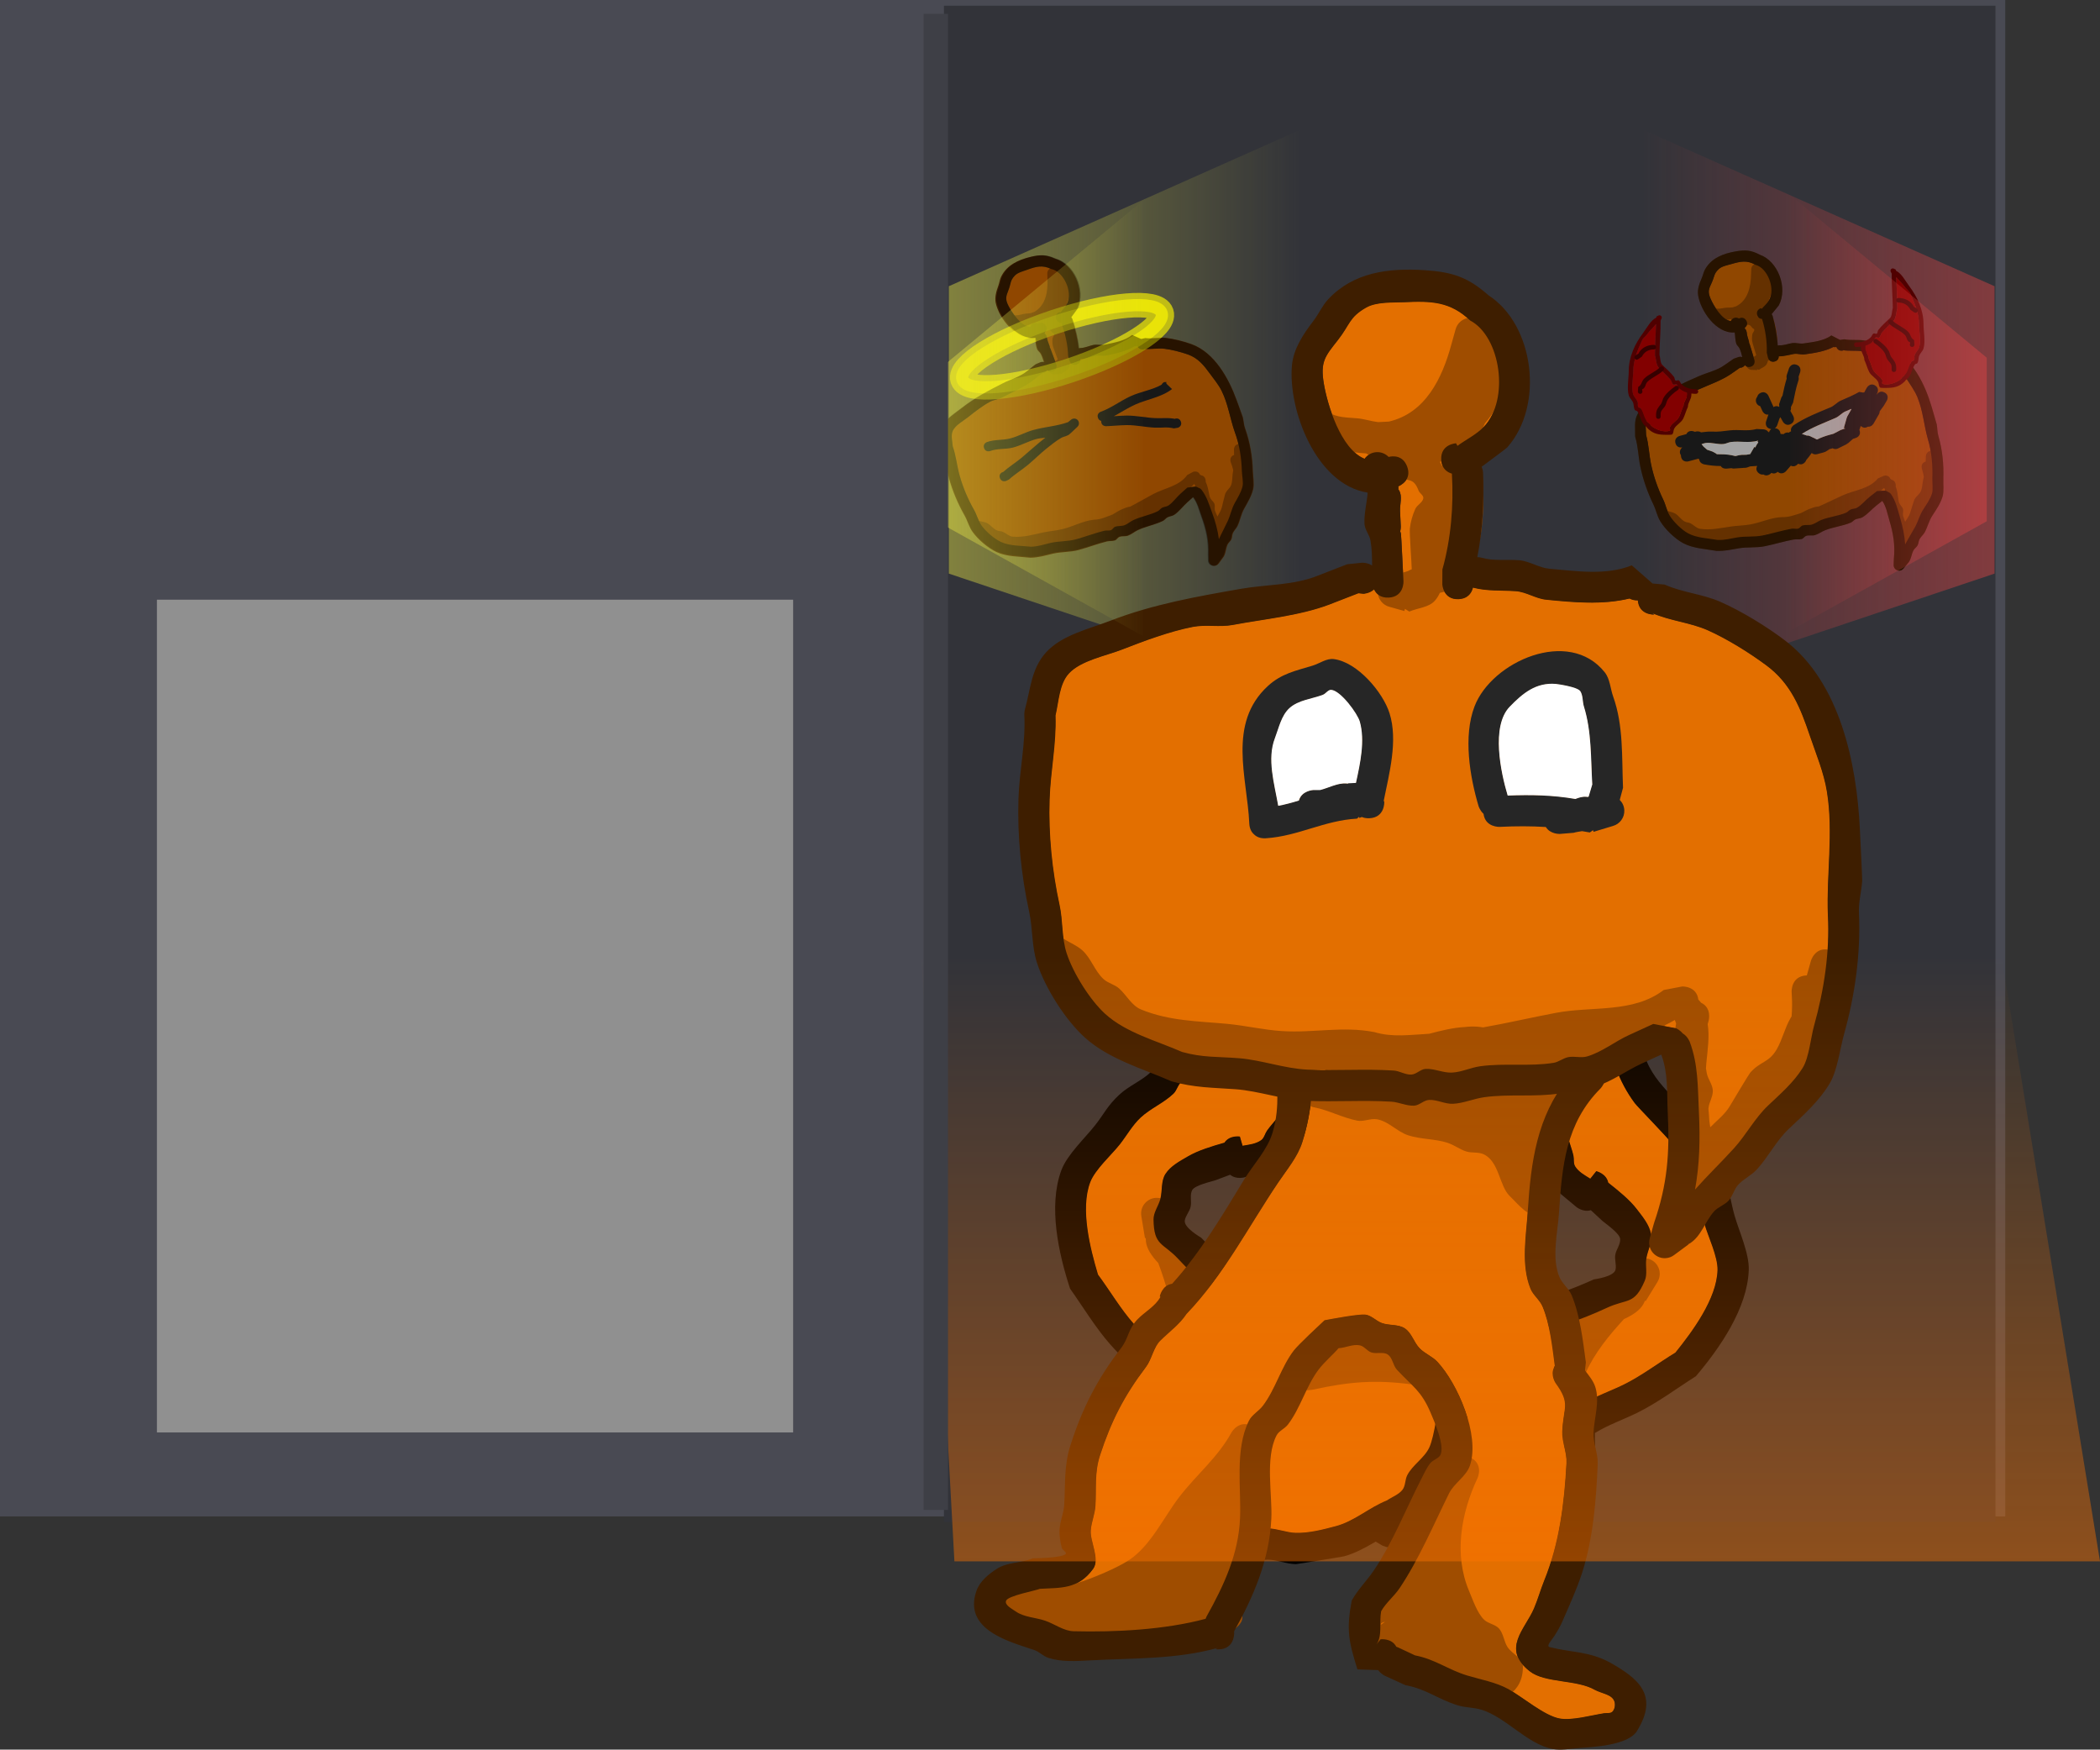<?xml version="1.0" encoding="UTF-8"?>
<svg xmlns="http://www.w3.org/2000/svg" xmlns:xlink="http://www.w3.org/1999/xlink" version="1.1" width="515.246" height="429.211" viewBox="0,0,515.246,429.211">
  <rect x="0" y="0" width="515.246" height="429.211" fill="#333333" stroke="none"/>
  <defs>
    <linearGradient x1="483.373" y1="88.466" x2="396.873" y2="88.466" gradientUnits="userSpaceOnUse" id="color-1">
      <stop offset="0" stop-color="#e64545" stop-opacity="0.443"></stop>
      <stop offset="1" stop-color="#e64545" stop-opacity="0"></stop>
    </linearGradient>
    <linearGradient x1="226.8" y1="88.466" x2="313.3" y2="88.466" gradientUnits="userSpaceOnUse" id="color-2">
      <stop offset="0" stop-color="#e6e345" stop-opacity="0.443"></stop>
      <stop offset="1" stop-color="#e6e345" stop-opacity="0"></stop>
    </linearGradient>
    <linearGradient x1="226.219" y1="97.1" x2="275.454" y2="97.1" gradientUnits="userSpaceOnUse" id="color-3">
      <stop offset="0" stop-color="#e6e345" stop-opacity="0.443"></stop>
      <stop offset="1" stop-color="#e6e345" stop-opacity="0"></stop>
    </linearGradient>
    <linearGradient x1="481.454" y1="95.767" x2="432.219" y2="95.767" gradientUnits="userSpaceOnUse" id="color-4">
      <stop offset="0" stop-color="#e64545" stop-opacity="0.443"></stop>
      <stop offset="1" stop-color="#e64545" stop-opacity="0"></stop>
    </linearGradient>
    <linearGradient x1="326.958" y1="377.521" x2="326.958" y2="228.966" gradientUnits="userSpaceOnUse" id="color-5">
      <stop offset="0" stop-color="#ff7300" stop-opacity="0.443"></stop>
      <stop offset="1" stop-color="#ff7300" stop-opacity="0"></stop>
    </linearGradient>
  </defs>
  <g transform="translate(6,5.5)">
    <g stroke-miterlimit="10">
      <path d="M-6,366.5v-372h492v372z" fill="#494a53" stroke="none" stroke-width="0"></path>
      <path d="M225.6,367.9v-372h258v372z" fill="#323339" stroke="none" stroke-width="0"></path>
      <path d="M396.873,164.216v-138l86.5,38.5v70.5z" fill="url(#color-1)" stroke="none" stroke-width="0"></path>
      <path d="M226.8,135.216v-70.5l86.5,-38.5v138z" fill="url(#color-2)" stroke="none" stroke-width="0"></path>
      <g stroke="none" stroke-width="0.5">
        <path d="M389.608,256.414c0,0 0.381,0.089 0.927,0.089c1.094,3.056 2.671,5.973 4.595,8.56c0.649,0.873 8.258,8.64 8.862,9.617c0.627,1.013 0.287,2.404 0.769,3.493c1.347,3.038 3.855,5.475 5.251,8.491c1.148,2.48 1.5,5.427 2.241,8.03c0.874,3.071 3.306,8.034 3.214,11.368c-0.194,7.022 -6.148,15.073 -10.334,20.268c-4.182,2.531 -8.367,5.758 -12.744,7.896c-3.259,1.592 -6.768,2.776 -9.837,4.71l-3.198,0.715c0,0 -3.746,0.897 -2.856,4.63c0.236,0.991 0.673,1.655 1.187,2.098c0.047,3.439 0.674,8.344 -0.271,11.275c-1.447,4.49 -6.382,7.151 -9.988,9.4c-2.807,1.75 -7.071,4.645 -10.772,4.461c-1.646,-0.082 -3.164,-1.08 -4.808,-1.179c-1.629,-0.098 -3.276,0.966 -4.865,0.595c-1.589,-0.372 -2.579,-2.094 -4.097,-2.692c-2.155,-0.848 -4.611,-0.757 -6.773,-1.586c-3.097,-1.188 -5.826,-3.245 -8.473,-5.244c-3.784,-2.859 -5.819,-7.298 -9.24,-10.616c-0.84,-1.267 -2.09,-2.35 -2.524,-3.807c-0.364,-1.223 0.37,-2.553 0.252,-3.823c-0.269,-2.892 -2.32,-5.477 -2.436,-8.379c-0.117,-2.9 1.76,-10.652 3.09,-13.244c1.165,-2.27 5.254,-3.829 6.851,-5.181c0.837,-0.708 1.071,-2.023 1.987,-2.626c3.62,-2.384 11.104,-2.251 15.167,-2.662c1.045,-0.106 1.979,-1.013 3.024,-0.904c1.057,0.11 1.996,1.103 2.951,1.569c5.055,2.468 10.58,4.812 14.868,8.448l1.22,-0.076c1.108,3.094 4.341,2.241 4.341,2.241c7.591,-1.809 13.997,-3.74 21.017,-7.013c4.98,-2.321 6.718,-0.601 9.283,-6.646c0.69,-1.626 0.131,-3.526 0.364,-5.277c0.277,-2.084 1.563,-4.124 1.173,-6.189c-0.433,-2.293 -2.058,-4.208 -3.476,-6.061c-1.757,-2.297 -4.444,-4.467 -6.996,-6.48c-0.445,-2.238 -2.921,-2.815 -2.921,-2.815l-1.47,1.845c-1.392,-0.872 -2.864,-1.653 -3.709,-3.015c-0.471,-0.758 -0.244,-1.768 -0.425,-2.642c-0.489,-2.364 -2.752,-7.24 -1.796,-9.727c0.781,-2.03 2.979,-3.358 4.369,-5.031c2.679,-3.224 4.267,-5.264 7.71,-7.443c0.005,0.014 -0.046,0.171 -0.042,0.185l-0.661,0.374z" fill="#e36f00"></path>
        <path d="M368.652,322.224c0.127,-0.15 0.245,-0.3 0.352,-0.449c3.734,-5.205 10.141,-6.064 15.686,-8.468c1.83,-0.793 3.002,-1.716 4.054,-2.452c1.097,-1.16 2.198,-2.299 3.283,-3.418l2.354,-2.833c0.268,-0.338 0.597,-0.636 0.984,-0.876c1.801,-1.118 4.167,-0.565 5.285,1.236c0.808,1.302 0.743,2.898 -0.035,4.106l-2.834,4.607l-0.166,-0.102c-0.117,0.271 -0.244,0.537 -0.384,0.799c-0.834,1.567 -2.677,2.761 -4.797,3.731c-3.691,4.006 -7.189,8.333 -9.322,13.072c-2.069,4.596 -3.845,5.407 -1.959,10.118c0,0 1.104,3.438 -2.164,4.715c1.509,5.813 2.038,10.922 -0.898,17.496c-0.927,1.133 -1.854,2.267 -2.781,3.4l-1.97,1.455c0,0 -0.397,0.246 -1,0.429c-0.404,0.512 -1.018,0.965 -1.938,1.26c-3.654,1.173 -4.827,-2.481 -4.827,-2.481c-0.688,-2.146 -2.388,-6.979 -2.613,-9.386c-0.118,-1.27 0.589,-2.588 0.254,-3.819c-1.451,-5.342 -7.444,-10.479 -10.69,-14.63c-1.176,-1.504 -1.629,-3.535 -2.959,-4.905c-1.134,-1.168 -2.868,-1.554 -4.207,-2.479c-7.297,-5.036 -13.089,-7.971 -21.724,-10.23l-3.022,0.72c-1.587,0.418 -3.325,-0.222 -4.236,-1.688c-1.118,-1.801 -0.565,-4.167 1.236,-5.285l4.173,-2.591l0.052,0.084c0.118,-0.104 0.239,-0.207 0.361,-0.307c0.066,-0.054 9.948,-3.232 10.221,-3.309c8.405,-2.371 18.156,-2.465 25.847,2.204c3.821,2.319 7.367,6.032 10.382,10.276zM336.38,318.408c-0.221,-0.448 -0.347,-0.923 -0.383,-1.399l-0.253,-0.21c-0.424,0.107 -0.843,0.22 -1.257,0.339c-0.237,0.068 -0.472,0.146 -0.707,0.231c0.881,0.329 1.746,0.675 2.6,1.039zM364.714,336.285c0.182,0.215 0.362,0.43 0.538,0.645c0.127,-0.185 0.256,-0.369 0.386,-0.553c-0.311,0.006 -0.621,-0.025 -0.923,-0.093z" fill="#9f4d00"></path>
        <path d="M390.506,256.575c-0.546,0 -0.926,-0.089 -0.926,-0.089l0.716,-0.517c-0.005,-0.014 -0.009,-0.028 -0.014,-0.042c-3.443,2.179 -5.026,4.221 -7.705,7.445c-1.39,1.673 -3.547,2.853 -4.328,4.883c-0.956,2.488 1.314,7.365 1.803,9.729c0.181,0.874 -0.043,1.885 0.427,2.643c0.845,1.361 2.325,2.146 3.717,3.018l1.471,-1.845c0,0 2.483,0.581 2.928,2.819c2.552,2.013 5.252,4.195 7.01,6.491c1.418,1.853 3.052,3.778 3.484,6.071c0.39,2.066 -0.891,4.114 -1.168,6.198c-0.233,1.751 0.33,3.66 -0.36,5.286c-2.565,6.044 -4.3,4.335 -9.28,6.656c-7.02,3.272 -13.458,5.281 -21.049,7.09c0,0 -3.353,0.799 -4.461,-2.295l-1.22,0.075c-4.288,-3.637 -9.808,-6.018 -14.862,-8.487c-0.955,-0.466 -1.753,-1.397 -2.811,-1.507c-1.045,-0.109 -1.976,0.793 -3.021,0.899c-4.063,0.411 -11.544,0.264 -15.164,2.648c-0.915,0.603 -1.149,1.913 -1.986,2.62c-1.597,1.352 -5.686,2.901 -6.851,5.172c-1.33,2.592 -3.209,10.325 -3.093,13.225c0.117,2.902 2.163,5.476 2.432,8.368c0.118,1.27 -0.618,2.596 -0.254,3.819c0.433,1.457 1.68,2.534 2.521,3.802c3.421,3.318 5.444,7.743 9.228,10.602c2.647,2 5.365,4.048 8.462,5.236c2.162,0.83 4.61,0.734 6.765,1.582c1.519,0.597 2.502,2.318 4.091,2.689c1.589,0.372 3.23,-0.694 4.859,-0.597c1.645,0.099 3.156,1.096 4.801,1.177c3.7,0.183 7.949,-2.712 10.756,-4.462c3.607,-2.249 8.521,-4.906 9.968,-9.396c0.945,-2.931 0.308,-7.832 0.262,-11.271c-0.514,-0.443 -0.95,-1.108 -1.186,-2.098c-0.89,-3.733 2.844,-4.623 2.844,-4.623l3.191,-0.71c3.069,-1.934 6.561,-3.097 9.82,-4.689c4.377,-2.138 8.553,-5.341 12.736,-7.872c4.186,-5.195 10.142,-13.213 10.336,-20.236c0.092,-3.334 -2.333,-8.281 -3.207,-11.352c-0.741,-2.603 -1.087,-5.54 -2.235,-8.02c-1.396,-3.016 -3.895,-5.443 -5.242,-8.481c-0.483,-1.089 -0.139,-2.478 -0.766,-3.491c-0.605,-0.977 -8.201,-8.735 -8.849,-9.608c-1.924,-2.587 -3.493,-5.5 -4.587,-8.556zM380.74,290.567c-0.986,-0.82 -6.369,-5.228 -6.781,-5.891c-2.445,-3.937 -4.345,-14.86 -2.885,-19.146c0.552,-1.62 2.055,-2.737 3.118,-4.078c3.865,-4.876 7.258,-9.01 12.546,-12.359l4.589,-0.081c0,0 0.224,0.052 0.55,0.187c0.181,-0.066 0.375,-0.125 0.583,-0.174c3.733,-0.89 4.623,2.844 4.623,2.844c1.915,8.612 9.245,12.227 13.676,19.344c0.739,1.187 0.477,2.783 1.034,4.065c1.286,2.959 3.78,5.278 5.124,8.212c1.734,3.784 1.616,5.504 2.661,9.178c1.098,3.855 3.634,9.302 3.49,13.401c-0.332,9.414 -7.162,19.204 -12.97,26.04c-4.652,2.947 -9.457,6.543 -14.39,8.972c-3.397,1.673 -7.026,2.908 -10.255,4.886l-0.133,0.033c-0.061,4.062 0.655,10.137 -0.579,13.792c-2.21,6.548 -7.775,10.308 -13.27,13.708c-4.249,2.629 -9.467,5.719 -14.788,5.617c-1.826,-0.035 -3.524,-1.071 -5.346,-1.195c-2.026,-0.139 -4.101,0.876 -6.079,0.413c-1.978,-0.462 -3.371,-2.334 -5.265,-3.066c-2.16,-0.835 -4.611,-0.731 -6.765,-1.582c-0.269,-0.106 -9.93,-6.023 -10.25,-6.274c-4.334,-3.389 -6.583,-8.053 -10.494,-11.846c-1.319,-2.21 -3.137,-4.192 -3.958,-6.631c-0.535,-1.59 0.185,-3.362 0.032,-5.032c-0.202,-2.209 -2.414,-7.339 -2.465,-8.83c-0.122,-3.585 2.277,-14.082 4.026,-17.215c1.824,-3.268 5.668,-4.888 8.546,-7.28c1.15,-0.956 1.696,-2.585 2.978,-3.353c4.891,-2.929 13.085,-3.307 18.44,-3.764c1.535,-0.131 3.006,-1.099 4.534,-0.902c1.877,0.242 3.513,1.411 5.25,2.161c5.004,2.161 10.193,4.809 14.641,8.064c1.061,-0.201 2.492,-0.07 3.611,1.502c5.977,-1.541 11.181,-3.318 16.94,-5.93c0.044,-0.02 4.959,-0.617 5.326,-2.414c0.238,-1.164 -0.251,-2.389 -0.074,-3.565c0.205,-1.361 1.313,-2.577 1.204,-3.949c-0.112,-1.407 -3.691,-3.824 -4.356,-4.423c-0.958,-0.864 -1.897,-1.749 -2.84,-2.63c-1.887,0.599 -3.58,-0.807 -3.58,-0.807z" fill="#000000"></path>
      </g>
      <g stroke="none" stroke-width="0.5">
        <path d="M303.272,248.052c0.505,0.207 0.892,0.268 0.892,0.268l-0.47,-0.596c0.01,-0.011 0.022,-0.176 0.032,-0.187c2.362,3.32 3.06,5.81 4.319,9.808c0.653,2.074 2.185,4.136 2.139,6.31c-0.056,2.664 -3.997,6.32 -5.344,8.324c-0.498,0.74 -0.671,1.761 -1.394,2.285c-1.298,0.94 -2.956,1.106 -4.574,1.386l-0.662,-2.264c0,0 -2.511,-0.403 -3.77,1.5c-3.124,0.897 -6.432,1.889 -8.928,3.35c-2.014,1.178 -4.243,2.336 -5.512,4.294c-1.143,1.764 -0.725,4.139 -1.257,6.173c-0.447,1.709 -1.684,3.256 -1.66,5.022c0.086,6.565 2.346,5.632 6.076,9.665c5.259,5.686 10.458,9.899 16.799,14.446c0,0 2.67,2.013 4.866,-0.432l1.101,0.533c5.345,-1.743 11.347,-1.82 16.96,-2.192c1.061,-0.07 2.305,-0.633 3.325,-0.335c1.009,0.295 1.529,1.488 2.456,1.982c3.606,1.918 10.583,4.628 13.031,8.205c0.619,0.904 0.338,2.21 0.845,3.182c0.967,1.856 4.162,4.846 4.38,7.389c0.25,2.902 -0.948,10.787 -2.154,13.428c-1.207,2.642 -4.083,4.259 -5.427,6.834c-0.59,1.131 -0.414,2.64 -1.214,3.634c-0.953,1.185 -2.52,1.713 -3.777,2.568c-4.423,1.776 -7.987,5.115 -12.571,6.329c-3.206,0.849 -6.511,1.72 -9.827,1.647c-2.315,-0.051 -4.554,-1.065 -6.869,-1.095c-1.632,-0.022 -3.2,1.198 -4.811,0.941c-1.611,-0.258 -2.733,-1.866 -4.278,-2.392c-1.56,-0.531 -3.343,-0.182 -4.897,-0.729c-3.494,-1.231 -6.346,-5.524 -8.281,-8.207c-2.487,-3.447 -6.047,-7.777 -5.687,-12.481c0.235,-3.07 2.672,-7.372 4.017,-10.538c0.643,-0.215 1.299,-0.665 1.892,-1.493c2.237,-3.119 -0.891,-5.367 -0.891,-5.367l-2.69,-1.873c-2.109,-2.952 -4.908,-5.375 -7.322,-8.083c-3.242,-3.636 -5.893,-8.206 -8.807,-12.132c-1.908,-6.393 -4.372,-16.099 -1.893,-22.672c1.177,-3.121 5.306,-6.795 7.278,-9.306c1.671,-2.129 3.113,-4.723 5.114,-6.584c2.434,-2.263 5.678,-3.569 8.074,-5.872c0.859,-0.825 1.07,-2.242 2.034,-2.942c0.929,-0.675 10.913,-4.985 11.843,-5.547c2.76,-1.667 5.324,-3.769 7.493,-6.184z" fill="#e36f00"></path>
        <path d="M298.493,316.616c0.043,0.179 0.096,0.362 0.156,0.549c4.397,-2.786 9.085,-4.881 13.499,-5.581c8.886,-1.41 17.876,2.368 24.758,7.744c0.223,0.174 8.167,6.857 8.208,6.932c0.076,0.139 0.148,0.279 0.218,0.421l0.08,-0.058l2.882,3.978c1.243,1.717 0.86,4.116 -0.857,5.359c-1.398,1.013 -3.249,0.946 -4.56,-0.041l-2.524,-1.81c-8.848,-1.177 -15.319,-0.653 -23.98,1.246c-1.59,0.349 -3.341,0.05 -4.833,0.702c-1.749,0.765 -2.937,2.473 -4.595,3.42c-4.576,2.613 -12.068,5.1 -15.433,9.495c-0.776,1.013 -0.62,2.5 -1.21,3.631c-1.118,2.143 -4.522,5.973 -5.971,7.699c0,0 -2.469,2.938 -5.407,0.469c-0.74,-0.622 -1.137,-1.273 -1.317,-1.9c-0.489,-0.397 -0.763,-0.775 -0.763,-0.775l-1.273,-2.093c-0.429,-1.4 -0.858,-2.8 -1.287,-4.2c-0.229,-7.196 2.195,-11.724 5.792,-16.534c-2.541,-2.419 -0.218,-5.183 -0.218,-5.183c3.529,-3.647 2.192,-5.069 2.017,-10.107c-0.181,-5.194 -1.78,-10.523 -3.68,-15.628c-1.595,-1.7 -2.849,-3.503 -3.027,-5.269c-0.03,-0.295 -0.047,-0.59 -0.052,-0.885l-0.192,0.032l-0.879,-5.337c-0.263,-1.412 0.281,-2.915 1.522,-3.814c1.717,-1.243 4.116,-0.86 5.359,0.857c0.267,0.369 0.46,0.77 0.579,1.184l1.107,3.513c0.581,1.447 1.169,2.917 1.745,4.406c0.695,1.078 1.431,2.377 2.824,3.803c4.222,4.324 9.828,7.545 11.314,13.776zM330.848,324.699c-0.214,0.427 -0.51,0.819 -0.884,1.15c0.928,-0.014 1.86,-0.007 2.8,0.022c-0.185,-0.168 -0.374,-0.329 -0.567,-0.481c-0.338,-0.267 -0.683,-0.53 -1.035,-0.789l-0.314,0.099zM296.971,331.671c-0.305,-0.052 -0.604,-0.14 -0.89,-0.264c0.051,0.219 0.101,0.438 0.148,0.657c0.245,-0.133 0.492,-0.264 0.742,-0.394z" fill="#9f4d00"></path>
        <path d="M304.162,248.397c0,0 -0.385,-0.062 -0.891,-0.268c-2.169,2.414 -4.724,4.517 -7.484,6.183c-0.931,0.562 -10.898,4.868 -11.828,5.543c-0.964,0.7 -1.172,2.115 -2.031,2.941c-2.397,2.303 -5.629,3.603 -8.062,5.866c-2.001,1.861 -3.433,4.448 -5.105,6.577c-1.972,2.511 -6.089,6.173 -7.266,9.294c-2.479,6.573 -0.001,16.249 1.907,22.642c2.913,3.926 5.567,8.471 8.808,12.107c2.414,2.707 5.206,5.106 7.315,8.057l2.685,1.865c0,0 3.119,2.237 0.882,5.355c-0.593,0.828 -1.249,1.278 -1.892,1.493c-1.345,3.166 -3.789,7.461 -4.024,10.531c-0.36,4.704 3.183,9.023 5.67,12.47c1.935,2.682 4.772,6.971 8.266,8.202c1.554,0.547 3.33,0.197 4.89,0.728c1.545,0.526 2.66,2.134 4.272,2.391c1.611,0.258 3.173,-0.962 4.804,-0.941c2.315,0.031 4.545,1.046 6.86,1.096c3.316,0.072 6.608,-0.795 9.814,-1.644c4.584,-1.214 8.131,-4.544 12.554,-6.32c1.257,-0.855 2.819,-1.38 3.772,-2.565c0.8,-0.994 0.62,-2.5 1.21,-3.631c1.344,-2.575 4.212,-4.182 5.419,-6.825c1.206,-2.641 2.393,-10.509 2.144,-13.412c-0.219,-2.542 -3.417,-5.525 -4.384,-7.38c-0.506,-0.972 -0.227,-2.273 -0.846,-3.177c-2.449,-3.577 -9.428,-6.272 -13.033,-8.191c-0.928,-0.494 -1.448,-1.681 -2.456,-1.975c-1.02,-0.298 -2.111,0.261 -3.172,0.331c-5.613,0.371 -11.623,0.486 -16.969,2.229l-1.101,-0.531c-2.197,2.445 -4.998,0.436 -4.998,0.436c-6.341,-4.548 -11.539,-8.844 -16.799,-14.53c-3.731,-4.033 -5.984,-3.108 -6.07,-9.674c-0.023,-1.766 1.221,-3.321 1.668,-5.029c0.532,-2.034 0.122,-4.414 1.265,-6.179c1.269,-1.958 3.509,-3.122 5.523,-4.3c2.496,-1.461 5.821,-2.458 8.945,-3.355c1.259,-1.903 3.777,-1.501 3.777,-1.501l0.663,2.264c1.619,-0.281 3.285,-0.447 4.583,-1.387c0.723,-0.524 0.898,-1.544 1.396,-2.284c1.347,-2.003 5.295,-5.659 5.351,-8.323c0.046,-2.174 -1.504,-4.083 -2.157,-6.158c-1.259,-3.998 -1.951,-6.487 -4.313,-9.807c-0.01,0.011 -0.019,0.022 -0.029,0.034l0.467,0.75zM299.443,283.288c0,0 -2.1,0.661 -3.619,-0.608c-1.206,0.458 -2.41,0.923 -3.624,1.359c-0.842,0.303 -5.07,1.185 -5.706,2.445c-0.62,1.229 -0.055,2.774 -0.38,4.111c-0.281,1.155 -1.198,2.104 -1.418,3.272c-0.34,1.803 3.983,4.215 4.016,4.25c4.341,4.597 8.486,8.212 13.434,11.901c1.63,-1.032 3.004,-0.611 3.91,-0.024c5.349,-1.329 11.154,-1.816 16.604,-1.922c1.892,-0.037 3.849,-0.5 5.677,-0.013c1.489,0.396 2.484,1.849 3.855,2.551c4.784,2.45 12.226,5.901 15.644,10.464c0.896,1.196 0.785,2.911 1.487,4.231c1.758,3.303 4.703,6.259 5.154,9.974c0.433,3.562 -1.32,14.186 -2.79,17.458c-0.611,1.36 -4.6,5.271 -5.624,7.24c-0.774,1.488 -0.778,3.401 -1.875,4.67c-1.684,1.947 -4.116,3.093 -6.173,4.64c-5.055,2.03 -8.903,5.496 -14.197,6.992c-0.392,0.111 -11.573,1.93 -11.862,1.927c-2.316,-0.027 -4.545,-1.051 -6.86,-1.096c-2.031,-0.04 -4.029,1.165 -6.034,0.845c-2.005,-0.321 -3.542,-2.045 -5.47,-2.683c-1.733,-0.574 -3.697,-0.258 -5.4,-0.917c-4.963,-1.92 -8.624,-6.755 -11.562,-10.797c-3.799,-5.227 -7.527,-10.814 -7.094,-17.711c0.242,-3.85 3.204,-9.202 4.685,-12.985l-0.111,-0.081c-2.24,-3.053 -5.131,-5.57 -7.642,-8.404c-3.646,-4.115 -6.733,-9.264 -9.923,-13.752c-2.789,-8.525 -5.405,-20.173 -2.148,-29.012c1.418,-3.849 5.828,-7.93 8.303,-11.082c2.359,-3.004 2.9,-4.641 5.937,-7.487c2.354,-2.206 5.54,-3.409 7.851,-5.661c1.001,-0.976 1.363,-2.552 2.496,-3.371c6.795,-4.911 14.948,-5.482 19.981,-12.728c0,0 2.237,-3.119 5.355,-0.882c0.174,0.125 0.331,0.252 0.473,0.382c0.352,-0.001 0.58,0.036 0.58,0.036l4.217,1.812c3.627,5.102 5.202,10.213 6.935,16.189c0.476,1.643 1.445,3.246 1.343,4.954c-0.271,4.519 -6.165,13.91 -9.918,16.629c-0.632,0.458 -7.284,2.501 -8.507,2.886z" fill="#000000"></path>
      </g>
      <g stroke="none" stroke-width="0.5">
        <path d="M378.725,258.958c-7.541,9.427 -9.034,20.307 -9.809,32.445c-0.384,6.013 -1.755,13.28 0.663,19.227c0.654,1.609 2.25,2.72 2.933,4.317c1.84,4.309 2.411,9.962 3.045,14.696c-0.019,0.029 -0.038,0.058 -0.055,0.087l-0.128,-0.015c0,0 -0.023,0.121 -0.039,0.322c-0.887,1.86 0.405,3.767 0.405,3.767c3.77,5.165 1.873,5.859 1.631,11.942c-0.103,2.587 1.17,5.12 1.031,7.706c-0.525,9.746 -1.74,19.639 -5.471,28.816c-0.919,2.261 -1.569,4.634 -2.531,6.877c-2.191,5.111 -8.115,9.806 -1.067,15.314c3.739,2.922 11.493,1.96 15.984,4.561c1.615,0.882 4.13,1.066 4.758,2.795c0.287,0.789 0.171,1.973 -0.385,2.602c-0.475,0.536 -1.398,0.324 -2.106,0.434c-3.033,0.472 -7.883,1.839 -10.886,1.288c-3.791,-0.694 -9.112,-5.292 -12.553,-7.189c-3.112,-1.716 -6.727,-2.317 -10.129,-3.346c-4.749,-1.438 -7.789,-3.958 -12.822,-4.937l-4.162,-1.954c0,0 -0.163,-0.075 -0.433,-0.158c-1.147,-2.195 -3.876,-1.828 -3.876,-1.828l-1.014,1.116c1.527,-2.086 0.646,-5.454 1.161,-8.16c1.196,-2.11 3.191,-3.665 4.542,-5.68c4.681,-6.98 8.336,-15.635 12.067,-23.18c1.279,-2.586 4.26,-4.191 5.158,-6.933c2.438,-7.445 -3.036,-19.987 -8.013,-25.32c-1.249,-1.338 -3.093,-2.006 -4.369,-3.319c-1.41,-1.451 -1.925,-3.713 -3.605,-4.841c-1.597,-1.072 -3.774,-0.644 -5.589,-1.282c-1.41,-0.496 -2.462,-1.792 -3.935,-2.048c-1.562,-0.272 -8.597,1.072 -10.075,1.332c-1.137,1.077 -6.434,5.943 -7.549,7.408c-3.11,4.084 -4.495,9.451 -7.592,13.527c-1.015,1.336 -2.691,2.174 -3.432,3.679c-3.463,7.022 -1.87,16.459 -2.177,23.829c-0.367,8.832 -3.99,16.565 -8.192,24.079c0,0 -0.21,0.367 -0.341,0.747c-9.934,2.687 -22.233,3.3 -32.376,3.042c-2.489,-0.063 -4.655,-1.781 -7.011,-2.588c-2.389,-0.819 -5.162,-0.832 -7.229,-2.283c-0.968,-0.679 -2.84,-1.599 -2.338,-2.67c0.565,-1.205 7.303,-2.502 8.381,-2.965c4.999,-0.303 9.242,0.301 12.965,-4.823c1.738,-2.392 -0.78,-6.72 -0.587,-9.408c0.146,-2.042 1.016,-3.993 1.146,-6.036c0.273,-4.28 -0.285,-8.1 1.133,-12.442c2.751,-8.425 5.943,-14.632 11.244,-21.643c1.487,-1.966 1.793,-4.767 3.549,-6.497c2.168,-2.136 4.738,-4.007 6.405,-6.538c9.168,-9.585 15.165,-21.363 22.561,-32.334c2.147,-3.185 4.759,-6.239 5.916,-9.901c1.204,-3.811 2.002,-7.792 2.25,-11.781c0.188,-3.023 -0.935,-6.026 -0.797,-9.052c0.082,-1.802 1.09,-3.542 0.901,-5.336c-0.004,-0.041 -0.009,-0.081 -0.014,-0.122c0.005,-0.008 0.007,-0.012 0.007,-0.012c1.062,-1.898 1.339,-4.397 3.006,-5.794c4.126,-3.458 10.083,-2.822 14.774,-1.906c4.427,0.865 9.629,1.148 13.895,2.594c4.048,1.373 7.331,4.655 11.526,5.967c6.437,2.015 12.772,2.576 17.94,6.823c0.055,0.912 0.388,2.22 1.713,2.978z" fill="#e36f00"></path>
        <path d="M313.25,261.626c-0.628,0.046 -1.086,-0.041 -1.086,-0.041l-3.838,-5.873c3.591,-5.673 -1.454,-8.651 6.341,-13.163c4.447,-2.574 11.404,0.094 15.936,0.982c2.763,0.541 5.672,-0.155 8.439,0.364c8.266,1.549 16.034,5.865 24.043,8.339c2.813,0.869 5.743,1.363 8.67,1.682c2.014,0.219 4.682,-1.206 6.072,0.268c5.604,5.942 1.631,8.335 -1.512,11.839c-0.654,4.266 -0.787,8.859 -1.121,13.179c-0.13,1.683 0.696,3.418 0.288,5.055c-0.725,2.908 -0.755,7.304 -3.602,8.236c-2.782,0.912 -5.365,-2.58 -7.479,-4.606c-2.556,-2.45 -2.55,-8.486 -6.42,-10.247c-1.296,-0.59 -2.862,-0.235 -4.219,-0.665c-1.609,-0.509 -2.991,-1.601 -4.596,-2.125c-3.113,-1.017 -6.537,-0.825 -9.651,-1.838c-2.734,-0.888 -4.84,-3.455 -7.674,-3.935c-1.588,-0.269 -3.239,0.638 -4.821,0.334c-3.67,-0.704 -7.044,-2.606 -10.718,-3.29c0,0 -3.77,-0.718 -3.052,-4.488c0.001,-0.003 0.001,-0.006 0.002,-0.009z" fill="#9f4d00"></path>
        <path d="M301.276,352.168l-0.324,0.902c1.3,9.673 0.406,18.868 -1.468,28.459c-0.353,1.808 -0.905,3.585 -1.082,5.419c-0.181,1.874 1.046,4.073 0.014,5.647c-2.379,3.628 -10.845,5.314 -14.828,5.866c-15.419,2.137 -29.527,-2.329 -44.4,-6.215c-0.882,-2.989 -3.818,-6.08 -2.645,-8.966c0.965,-2.374 4.741,-2.158 7.287,-2.451c4.919,-0.567 9.778,3.44 14.836,1.903c3.18,-0.966 9.628,-3.665 12.486,-5.609c5.264,-3.58 8.447,-10.523 12.184,-15.386c4.203,-5.471 9.473,-9.704 12.818,-15.831c0,0 1.873,-3.35 5.223,-1.476c3.35,1.873 1.476,5.223 1.476,5.223c-0.496,0.871 -1.024,1.708 -1.577,2.516z" fill="#9f4d00"></path>
        <path d="M344.515,367.443c0.284,0.054 0.542,0.125 0.777,0.211c0.767,-4.731 2.263,-9.395 4.269,-13.793c0,0 1.611,-3.483 5.094,-1.873c3.483,1.611 1.873,5.094 1.873,5.094c-4.06,8.638 -5.869,18.807 -2.071,27.745c0.878,2.068 1.983,5.421 3.711,7.051c1.03,0.972 2.734,1.089 3.656,2.165c1.068,1.246 1.16,3.094 2.038,4.481c1.078,1.703 3.743,2.7 3.785,4.716c0.136,6.451 -5.277,9.348 -10.755,8.093c-1.777,-0.407 -2.606,-2.584 -4.13,-3.586c-3.485,-2.292 -8.356,-4.133 -12.143,-5.884c-2.897,-1.672 -13.56,-3.048 -14.711,-5.398c-1.227,-2.505 1.169,-5.472 2.119,-8.094c2.284,-6.303 8.766,-10.77 11.96,-16.618l0.039,-1.257c0,0 0.718,-3.77 4.488,-3.052zM333.808,392.344c-0.441,0.119 -0.87,0.242 -1.072,0.612c-0.248,0.453 0.381,-0.137 1.072,-0.612z" fill="#9f4d00"></path>
        <path d="M376.968,256.043c-5.168,-4.247 -11.487,-4.8 -17.924,-6.814c-4.195,-1.313 -7.466,-4.591 -11.514,-5.964c-4.267,-1.447 -9.455,-1.728 -13.882,-2.593c-4.69,-0.916 -10.634,-1.553 -14.76,1.905c-1.667,1.397 -1.94,3.895 -3.002,5.793c0,0 -0.002,0.004 -0.007,0.012c0.005,0.041 0.01,0.081 0.014,0.122c0.189,1.794 -0.817,3.534 -0.899,5.336c-0.138,3.026 0.986,6.028 0.798,9.051c-0.248,3.989 -1.039,7.968 -2.243,11.779c-1.157,3.662 -3.756,6.71 -5.903,9.895c-7.396,10.972 -13.355,22.695 -22.523,32.28c-1.667,2.53 -4.237,4.391 -6.404,6.527c-1.756,1.73 -2.063,4.521 -3.549,6.488c-5.301,7.011 -8.498,13.197 -11.25,21.622c-1.418,4.342 -0.865,8.152 -1.138,12.432c-0.13,2.043 -1.002,3.99 -1.148,6.032c-0.193,2.688 2.321,7.011 0.583,9.402c-3.723,5.123 -8.087,4.614 -13.086,4.917c-1.078,0.462 -7.692,1.669 -8.257,2.875c-0.501,1.071 1.369,1.989 2.337,2.668c2.067,1.451 4.837,1.461 7.226,2.279c2.355,0.807 4.519,2.521 7.007,2.584c10.142,0.257 22.427,-0.367 32.36,-3.055c0.131,-0.38 0.262,-0.615 0.262,-0.615c4.202,-7.515 7.819,-15.251 8.186,-24.084c0.306,-7.37 -1.306,-16.827 2.158,-23.85c0.742,-1.504 2.416,-2.346 3.431,-3.682c3.097,-4.075 4.472,-9.474 7.582,-13.558c1.115,-1.464 6.42,-6.374 7.557,-7.45c1.478,-0.26 8.571,-1.645 10.134,-1.373c1.473,0.256 2.574,1.563 3.984,2.059c1.815,0.638 4.022,0.245 5.619,1.317c1.68,1.127 2.201,3.427 3.611,4.878c1.276,1.313 3.117,1.993 4.366,3.332c4.977,5.333 10.426,17.914 7.988,25.359c-0.898,2.742 -3.892,4.355 -5.171,6.942c-3.731,7.546 -7.413,16.208 -12.094,23.188c-1.351,2.015 -3.353,3.57 -4.548,5.68c-0.515,2.706 0.364,6.074 -1.162,8.16l1.01,-1.27c0,0 2.725,-0.366 3.872,1.828c0.271,0.083 0.433,0.158 0.433,0.158l4.158,1.954c5.032,0.98 8.062,3.502 12.811,4.94c3.401,1.029 7.01,1.632 10.122,3.348c3.441,1.898 8.756,6.497 12.547,7.192c3.003,0.55 7.847,-0.812 10.88,-1.285c0.708,-0.11 1.63,0.103 2.105,-0.433c0.557,-0.628 0.758,-1.685 0.471,-2.474c-0.629,-1.729 -3.145,-1.912 -4.76,-2.794c-4.491,-2.602 -12.253,-1.634 -15.992,-4.557c-7.048,-5.508 -1.198,-10.337 0.993,-15.448c0.962,-2.244 1.606,-4.612 2.525,-6.874c3.731,-9.178 4.926,-19.048 5.451,-28.795c0.139,-2.585 -1.138,-5.111 -1.035,-7.698c0.242,-6.083 2.134,-6.761 -1.636,-11.926c0,0 -1.293,-1.901 -0.406,-3.761c0.016,-0.201 0.039,-0.321 0.039,-0.321l0.128,0.015c0.018,-0.029 0.036,-0.058 0.055,-0.087c-0.634,-4.733 -1.204,-10.361 -3.044,-14.67c-0.682,-1.597 -2.276,-2.699 -2.93,-4.308c-2.418,-5.947 -1.033,-13.189 -0.649,-19.202c0.775,-12.137 2.282,-23.006 9.822,-32.433c-1.325,-0.758 -1.656,-2.064 -1.711,-2.976zM313.766,236.86c7.589,-6.567 17.447,-4.464 26.142,-2.809c0.767,0.146 9.824,1.855 10.246,2.001c3.976,1.373 7.153,4.633 11.236,5.868c8.377,2.535 15.755,3.527 22.312,9.876l0.573,3.135c0.735,0.055 1.544,0.375 2.357,1.173c2.739,2.688 0.05,5.427 0.05,5.427c-8.515,8.525 -9.439,19.042 -10.166,30.424c-0.303,4.742 -1.923,11.25 0.158,15.956c0.703,1.588 2.26,2.706 2.93,4.308c2.064,4.93 2.777,11.146 3.495,16.486l-0.215,1.989c0.972,1.273 2.022,2.509 2.516,4.011c1.17,3.555 -0.227,7.482 -0.429,11.218c-0.14,2.585 1.137,5.111 1.035,7.698c-0.341,8.589 -1.116,18.282 -3.799,26.633c-1.324,4.122 -3.158,8.064 -4.878,12.037c-0.554,1.28 -1.28,2.483 -2.032,3.657c-0.509,0.796 -2.026,2.378 -1.109,2.61c5.537,1.397 9.733,1.005 14.915,3.828c6.659,3.792 12.082,7.882 6.513,16.791c-2.175,3.48 -10.72,3.902 -14.397,4.167c-2.09,0.151 -4.226,0.607 -6.282,0.207c-6.269,-1.22 -11.356,-7.713 -17.398,-9.611c-1.906,-0.599 -3.986,-0.504 -5.893,-1.101c-5.015,-1.57 -7.605,-3.972 -12.811,-4.939l-5.034,-2.296c0,0 -0.982,-0.454 -1.662,-1.402l-5.087,-0.179c-2.171,-6.959 -2.751,-9.759 -1.394,-16.887c1.489,-2.682 3.725,-4.879 5.446,-7.419c4.532,-6.685 7.882,-15.098 11.571,-22.312c0.689,-1.348 1.31,-2.756 2.243,-3.948c0.699,-0.891 2.186,-1.148 2.581,-2.209c0.901,-2.42 -1.59,-8.064 -2.472,-10.138c-2.31,-5.437 -4.349,-6.381 -8.272,-10.574c-0.994,-1.062 -1.046,-2.922 -2.249,-3.739c-1.122,-0.761 -2.745,-0.096 -4.032,-0.521c-1.041,-0.343 -1.724,-1.498 -2.795,-1.732c-1.729,-0.377 -3.495,0.599 -5.262,0.696c-1.545,1.794 -3.412,3.309 -4.85,5.189c-3.108,4.063 -4.461,9.485 -7.582,13.558c-0.776,1.013 -2.185,1.506 -2.773,2.638c-2.878,5.546 -0.99,14.628 -1.286,20.5c-0.507,10.068 -4.316,18.95 -9.127,27.563c0.039,0.391 0.022,0.827 -0.071,1.315c-0.718,3.77 -4.488,3.052 -4.488,3.052l0.555,-0.307c-10.255,2.856 -20.77,2.479 -31.332,3.067c-3.421,0.191 -7,0.43 -10.261,-0.623c-1.232,-0.398 -2.165,-1.476 -3.389,-1.895c-5.907,-2.024 -17.652,-4.879 -14.221,-14.583c0.818,-2.314 2.962,-4.051 5.025,-5.38c2.561,-1.649 5.965,-1.375 8.777,-2.547c0.192,-0.01 7.114,-0.05 8.054,-1.059c0.407,-0.437 -0.793,-0.948 -0.936,-1.528c-0.361,-1.455 -0.636,-2.968 -0.55,-4.465c0.116,-2.043 1.018,-3.989 1.148,-6.032c0.316,-4.945 -0.095,-9.576 1.502,-14.569c2.927,-9.15 6.576,-16.305 12.415,-23.878c1.929,-2.503 1.682,-4.609 4.033,-7.07c1.82,-1.906 4.418,-3.212 5.65,-5.536l-0.157,-0.115c0,0 0.524,-2.754 3.031,-3.106c6.901,-7.595 12.332,-16.794 17.665,-25.551c2.282,-3.747 5.723,-7.297 6.991,-11.554c2.011,-6.748 0.767,-12.038 1.08,-18.694c0.115,-2.438 0.557,-5.107 -0.504,-7.306c0,0 -1.494,-3.535 2.041,-5.029c0.92,-0.389 1.702,-0.437 2.356,-0.295c1.083,-1.905 2.236,-3.869 2.552,-4.142z" fill="#3e1e00"></path>
      </g>
      <g stroke="none">
        <g>
          <path d="M425.133,71.75c0.227,0.771 0.779,0.947 1.188,0.964c0.005,0.022 0.009,0.035 0.009,0.035c0.796,2.613 1.256,5.524 1.158,8.28l0.288,1.205c0,0 0.385,1.295 1.68,0.913c0.821,-0.242 0.97,-0.851 0.968,-1.265c0.012,0.001 0.018,0.001 0.018,0.001c1.233,0.029 2.446,-0.364 3.661,-0.573c0.898,-0.154 1.833,0.222 2.736,0.097c2.367,-0.33 4.859,-0.691 7.014,-1.802c0.202,0.059 0.446,0.067 0.737,-0.01c0.401,1.234 1.663,0.864 1.663,0.864l-0.205,-0.088c1.709,0.299 3.402,0.013 5.063,0.318c1.786,0.327 3.983,1.054 5.654,1.765c2.434,1.036 3.729,2.895 5.078,5.022c0.908,1.431 1.935,2.812 2.597,4.39c1.402,3.339 1.633,6.982 2.598,10.366c0.922,3.051 1.211,6.397 1.098,9.599c-0.037,1.054 0.23,2.793 -0.097,3.79c-0.469,1.429 -1.366,2.672 -2.153,3.893c-0.854,1.324 -1.24,2.905 -1.994,4.288c-0.822,1.508 -1.676,2.833 -2.436,4.274c-0.132,-2.219 -0.62,-4.347 -1.321,-6.723c-0.594,-2.014 -1.001,-3.903 -2.193,-5.654c0,0 -0.244,-0.382 -0.721,-0.528c-0.305,-0.23 -0.642,-0.29 -0.642,-0.29l-2.025,0.1c-0.609,0.48 -1.22,0.962 -1.829,1.442c-1.062,0.837 -1.909,1.969 -3.078,2.649c-0.471,0.274 -1.078,0.22 -1.574,0.445c-0.415,0.189 -0.703,0.605 -1.122,0.782c-1.941,0.819 -4.164,1.016 -6.126,1.795c-0.773,0.307 -1.442,0.872 -2.24,1.107c-0.738,0.217 -1.56,0.012 -2.298,0.23c-0.427,0.126 -0.665,0.644 -1.092,0.771c-0.501,0.149 -1.056,-0.069 -1.571,0.022c-2.453,0.432 -4.798,1.19 -7.228,1.674c-2.005,0.399 -4.1,0.134 -6.07,0.45c-1.838,0.295 -3.037,0.695 -4.909,0.634c-2.33,-0.416 -5.127,-0.466 -7.267,-1.638c-1.577,-0.863 -3.538,-2.789 -4.481,-4.311c-0.744,-1.201 -0.97,-2.663 -1.589,-3.933c-1.321,-2.71 -2.378,-5.708 -2.998,-8.681c-0.507,-2.433 -0.551,-4.798 -1.221,-7.203c-0.005,-1.22 -0.33,-2.733 0.268,-3.811c0.744,-1.34 2.736,-2.234 3.949,-3.08c1.671,-1.167 3.694,-2.542 5.541,-3.387c1.048,-0.479 2.266,-0.506 3.317,-0.98c2.497,-1.129 5.414,-2.129 7.701,-3.685c0.747,-0.521 1.498,-1.045 2.246,-1.566l0.439,-0.058c0,0 0.518,-0.153 0.802,-0.592c0.249,0.309 0.686,0.602 1.395,0.393c1.295,-0.382 0.916,-1.679 0.916,-1.679c-0.142,-0.481 -1.107,-3.771 -1.178,-3.933c-0.03,-0.068 -0.069,-0.131 -0.114,-0.19c0.002,-0.251 -0.052,-0.436 -0.052,-0.436l-0.367,-1.244c-0.178,-0.595 -0.07,-1.299 -0.513,-1.734c-0.029,-0.028 -0.059,-0.054 -0.091,-0.076c-0.001,-0.008 -0.023,-0.066 -0.024,-0.074l0.039,-0.021l-0.045,-0.074c-0.003,-0.016 -0.026,-0.082 -0.029,-0.099c0.103,-0.076 1.077,-0.774 0.346,-1.823c-0.61,-0.875 -1.428,-0.578 -1.745,-0.414c-0.318,-0.203 -0.718,-0.273 -1.108,-0.158c-0.415,0.123 -0.727,0.427 -0.874,0.801c-2.212,-0.316 -4.266,-3.845 -4.985,-5.518c-0.771,-1.796 -0.453,-2.346 0.292,-3.981c0.709,-1.555 0.47,-2.14 1.72,-3.313c0.766,-0.718 2.195,-0.963 3.091,-1.226c2.285,-0.672 3.856,-0.988 5.925,0.186c2.917,0.739 4.955,5.89 3.354,8.696c-0.471,0.826 -1.237,1.442 -1.846,2.171l-0.175,-0.185c0,0 -1.294,0.382 -0.912,1.677z" fill="#e36f00" stroke-width="0.25"></path>
          <path d="M424.897,81.615c-0.002,-0.009 -0.004,-0.017 -0.007,-0.025c-0.135,-0.512 -0.936,-2.993 -0.986,-3.367c-0.077,-0.582 -0.05,-1.183 0.056,-1.761c0.069,-0.377 0.482,-0.672 0.459,-1.055c-0.016,-0.261 -0.406,-0.341 -0.555,-0.556c-0.706,-1.021 -0.998,-0.588 -2.452,-0.639c0,0 -1.13,-0.039 -1.286,-1.08l-0.214,-0.138l-0.049,0.159l-1.174,-0.365c-1.674,0.323 -3.39,0.281 -4.826,-0.118c0,0 -1.29,-0.401 -0.889,-1.69c0.401,-1.29 1.69,-0.889 1.69,-0.889c0.807,0.295 1.726,0.052 2.576,-0.077c0.591,-0.089 1.221,-0.03 1.813,-0.102l0.89,-0.263c2.916,-1.454 3.619,-4.754 3.694,-7.786v0l0.047,-1.335c0.007,-0.577 0.386,-1.107 0.969,-1.279c0.378,-0.112 0.766,-0.05 1.079,0.139c0.275,-0.042 0.492,-0.003 0.492,-0.003l1.822,0.727c0.323,0.504 0.799,0.937 0.969,1.511c0.517,1.752 0.024,4.276 -0.942,6.216c-0.159,1.141 -0.562,2.211 -1.33,3.036c0.304,0.014 0.592,0.131 0.819,0.326l1.18,0.985l-0.107,0.128l0.37,0.167c0.772,2.429 1.881,7.337 0.058,9.652c-0.329,0.418 -0.83,0.644 -1.315,0.891c-0.046,0.245 -0.123,0.488 -0.239,0.725c-0.358,0.732 -1.299,0.985 -1.949,1.477l-0.422,-0.14l-0.007,0.194l-1.335,-0.047c-0.577,-0.007 -1.107,-0.386 -1.279,-0.969c-0.182,-0.616 0.097,-1.259 0.635,-1.56l1.47,-0.865c0.086,-0.083 0.179,-0.157 0.277,-0.224zM425.33,72.293c-0.008,-0.15 0.009,-0.298 0.049,-0.438c-0.099,0.046 -0.202,0.089 -0.307,0.132c0.076,0.084 0.163,0.188 0.258,0.306z" fill="#9f4d00" stroke-width="0.5"></path>
          <path d="M467.919,105.129c1.35,0.047 1.303,1.397 1.303,1.397l-0.048,1.366c-0.048,1.37 -0.105,2.493 -0.395,3.744c0.38,2.626 0.363,5.703 -0.506,7.782c-0.709,1.696 -1.895,3.188 -2.645,4.865c-0.402,0.898 -0.975,3.083 -1.743,3.834c-0.032,0.031 -0.064,0.062 -0.097,0.092l0.017,0.014l-0.987,1.182c-0.166,0.205 -0.394,0.363 -0.666,0.444c-0.715,0.211 -1.466,-0.198 -1.677,-0.913c-0.045,-0.154 -0.062,-0.309 -0.053,-0.461l0.035,-0.993c-0.871,-1.183 -1.516,-2.95 -1.908,-4.581c-0.523,-1.45 -0.994,-3.102 -1.276,-4.545c-0.464,-1.242 -0.746,-2.575 -0.822,-3.89c-0.053,-0.091 -0.113,-0.185 -0.178,-0.283c-0.245,0.242 -0.499,0.464 -0.758,0.668c0.067,0.514 -0.169,1.018 -0.593,1.299l-1.096,0.763v0c-0.203,0.138 -0.413,0.273 -0.627,0.404c-0.194,0.195 -0.488,0.313 -0.759,0.438c-0.186,0.101 -0.374,0.2 -0.564,0.295c-1.321,0.704 -2.704,1.289 -4.015,2.012c-1.541,0.85 -2.083,1.434 -3.924,1.656c-1.389,0.503 -2.289,1.317 -3.657,1.948c-2.577,1.189 -5.074,2.084 -7.925,2.329c-0.819,0.07 -1.674,0.441 -2.458,0.195c-0.084,-0.026 -0.166,-0.056 -0.247,-0.09l-0.011,0.037l-1.468,-0.456c-0.131,-0.039 -0.255,-0.097 -0.369,-0.172c-1.117,0.262 -2.163,0.833 -3.297,1.017c-1.634,0.265 -3.307,-0.192 -4.926,0.102c-0.061,0.011 -3.68,1.123 -3.782,1.108c-0.072,-0.01 -0.144,-0.023 -0.215,-0.039l-0.002,0.049l-1.335,-0.047c-0.452,-0.005 -0.875,-0.239 -1.12,-0.619c-0.826,0.014 -1.653,-0.041 -2.481,-0.202c-1.143,-0.223 -2.081,-1.049 -3.104,-1.606c-0.456,-0.248 -1.034,-0.21 -1.488,-0.462c-1.52,-0.843 -1.935,-1.866 -3.634,-2.356c0,0 -1.29,-0.401 -0.889,-1.69c0.401,-1.29 1.69,-0.889 1.69,-0.889c0.578,0.189 1.199,0.275 1.733,0.566c0.912,0.497 1.475,1.51 2.392,1.998c0.458,0.244 1.032,0.214 1.488,0.462c0.767,0.417 1.401,1.183 2.264,1.316c2.613,0.401 5.024,-0.181 7.554,-0.551c1.554,-0.227 3.182,-0.233 4.753,-0.509c2.712,-0.477 5.003,-1.675 7.799,-1.805c1.683,0.082 3.046,-0.5 4.662,-0.981c0.943,-0.511 1.906,-1.013 2.836,-1.287c0.002,-0.001 0.004,-0.001 0.006,-0.002c0.336,-0.126 0.68,-0.227 1.035,-0.287c0.18,-0.03 0.356,-0.05 0.529,-0.061c1.969,-0.862 3.871,-1.826 5.858,-2.724c2.896,-1.309 6.491,-1.525 8.592,-4.119l1.483,-0.674c0,0 1.201,-0.354 1.631,0.776c0.111,0.061 0.207,0.133 0.284,0.202c1.052,0.216 1.012,1.363 1.012,1.363c-0.005,0.1 -0.008,0.202 -0.009,0.303c0.418,1.037 0.498,2.011 0.685,3.332c0.02,0.143 0.045,0.287 0.073,0.432c0.055,0.135 0.112,0.267 0.171,0.397c0.219,0.478 0.71,0.819 0.859,1.324c0.149,0.505 -0.079,1.058 -0.003,1.578c0.003,0.02 0.006,0.04 0.009,0.06c0.113,0.33 0.22,0.654 0.313,0.971c0.027,0.091 0.119,0.291 0.217,0.542c0.429,-0.724 0.979,-1.395 1.221,-2.198c0.086,-0.286 0.952,-3.08 1.028,-3.221c0.644,-1.2 1.378,-1.206 1.759,-2.516c0.274,-0.943 0.238,-1.959 0.523,-2.898c0.018,-0.057 0.036,-0.114 0.053,-0.17c-0.095,-0.583 -0.219,-1.142 -0.377,-1.656l-0.122,-0.414c0,0 -0.382,-1.295 0.913,-1.677c0.011,-0.003 0.022,-0.007 0.034,-0.01l0.045,-1.304c0,0 0.047,-1.35 1.397,-1.303z" fill="#9f4d00" stroke-width="0.5"></path>
          <path d="M425.139,71.776c-0.382,-1.295 0.913,-1.677 0.913,-1.677l0.175,0.185c0.609,-0.729 1.377,-1.346 1.848,-2.172c1.601,-2.806 -0.431,-7.904 -3.348,-8.642c-2.069,-1.174 -3.635,-0.859 -5.921,-0.187c-0.895,0.263 -2.323,0.507 -3.088,1.225c-1.25,1.173 -1.009,1.757 -1.718,3.312c-0.745,1.636 -1.062,2.185 -0.29,3.981c0.718,1.673 2.746,5.155 4.959,5.471c0.147,-0.374 0.459,-0.679 0.875,-0.801c0.39,-0.115 0.791,-0.046 1.109,0.157c0.318,-0.164 1.137,-0.461 1.747,0.414c0.731,1.049 -0.224,1.797 -0.327,1.874c0.003,0.016 0.006,0.032 0.009,0.048l0.065,0.124l-0.039,0.021c0.001,0.008 0.003,0.016 0.004,0.024c0.032,0.022 0.063,0.048 0.091,0.076c0.443,0.435 0.355,1.189 0.533,1.784l0.367,1.243c0,0 0.055,0.185 0.053,0.436c0.045,0.06 0.084,0.122 0.114,0.19c0.07,0.162 1.037,3.452 1.178,3.933c0,0 0.382,1.295 -0.913,1.677c-0.71,0.209 -1.145,-0.085 -1.394,-0.394c-0.285,0.438 -0.801,0.59 -0.801,0.59l-0.439,0.057c-0.747,0.521 -1.495,1.042 -2.242,1.563c-2.287,1.556 -5.199,2.547 -7.696,3.676c-1.05,0.475 -2.268,0.499 -3.316,0.978c-1.847,0.844 -3.87,2.216 -5.541,3.383c-1.212,0.846 -3.204,1.737 -3.948,3.077c-0.599,1.078 -0.274,2.588 -0.268,3.808c0.669,2.405 0.712,4.765 1.219,7.197c0.62,2.973 1.674,5.965 2.994,8.675c0.619,1.27 0.843,2.729 1.588,3.931c0.944,1.523 2.901,3.446 4.478,4.308c2.14,1.171 4.932,1.218 7.262,1.635c1.872,0.062 3.068,-0.34 4.906,-0.635c1.97,-0.316 4.061,-0.052 6.065,-0.451c2.43,-0.484 4.768,-1.242 7.221,-1.674c0.515,-0.091 1.068,0.127 1.57,-0.022c0.427,-0.127 0.664,-0.645 1.091,-0.771c0.737,-0.218 1.558,-0.012 2.295,-0.229c0.798,-0.235 1.465,-0.799 2.238,-1.106c1.961,-0.779 4.18,-0.973 6.12,-1.792c0.42,-0.177 0.707,-0.593 1.121,-0.781c0.496,-0.226 1.102,-0.171 1.573,-0.445c1.169,-0.68 2.013,-1.809 3.075,-2.646c0.609,-0.48 1.219,-0.96 1.828,-1.44l2.025,-0.099c0,0 0.338,0.06 0.642,0.29c0.477,0.146 0.765,0.559 0.765,0.559c1.192,1.751 1.597,3.642 2.191,5.656c0.701,2.376 1.149,4.468 1.281,6.686c0.76,-1.441 1.611,-2.764 2.434,-4.272c0.754,-1.383 1.139,-2.961 1.993,-4.285c0.788,-1.221 1.683,-2.461 2.152,-3.891c0.327,-0.997 0.059,-2.734 0.096,-3.788c0.113,-3.202 -0.178,-6.542 -1.1,-9.593c-0.966,-3.384 -1.196,-7.02 -2.598,-10.359c-0.662,-1.578 -1.689,-2.955 -2.596,-4.386c-1.349,-2.127 -2.642,-3.981 -5.076,-5.016c-1.671,-0.711 -3.866,-1.434 -5.652,-1.761c-1.661,-0.305 -3.351,-0.016 -5.06,-0.315l0.205,0.088c0,0 -1.261,0.372 -1.662,-0.862c-0.291,0.077 -0.534,0.069 -0.736,0.01c-2.155,1.112 -4.64,1.476 -7.008,1.806c-0.902,0.126 -1.834,-0.25 -2.731,-0.095c-1.215,0.209 -2.422,0.603 -3.655,0.574c0,0 -0.006,-0 -0.018,-0.001c0.002,0.414 -0.145,1.023 -0.966,1.265c-1.295,0.382 -1.677,-0.913 -1.677,-0.913l-0.299,-1.258c0.098,-2.757 -0.351,-5.615 -1.148,-8.227c0,0 -0.004,-0.012 -0.009,-0.035c-0.409,-0.017 -0.959,-0.194 -1.187,-0.964zM410.636,66.871c-0.208,-1.408 0.329,-2.87 0.905,-4.171c0.304,-0.688 0.427,-1.456 0.797,-2.11c1.584,-2.806 4.452,-3.881 7.491,-4.417c2.434,-0.429 3.821,-0.308 5.949,0.81c4.418,1.547 6.953,8.097 4.668,12.422c-0.057,0.108 -1.149,1.418 -1.759,2.148c0.171,0.235 0.237,0.459 0.237,0.459c0.671,2.338 1.139,4.785 1.246,7.241c0.209,-0.046 0.365,-0.041 0.365,-0.041c1.088,0.055 2.145,-0.385 3.221,-0.554c0.9,-0.141 1.831,0.234 2.731,0.095c2.283,-0.351 4.92,-0.575 6.858,-1.969l2.121,1.104c0.001,-0 0.002,-0.001 0.002,-0.001l1.034,-0.156c1.714,0.314 3.348,0.015 5.037,0.311c1.95,0.341 4.437,1.143 6.252,1.936c5.497,2.404 8.552,8.916 10.145,14.316c0.087,0.294 1.236,4.173 1.267,4.357c0.156,0.934 0.119,1.907 0.397,2.811c0.971,3.358 1.33,6.939 1.209,10.451c-0.045,1.298 0.178,3.172 -0.19,4.406c-0.508,1.704 -1.581,3.253 -2.524,4.698c-0.813,1.246 -1.144,2.751 -1.854,4.058c-0.338,0.622 -0.935,1.078 -1.274,1.699c-0.254,0.467 -0.225,1.054 -0.48,1.521c-0.248,0.456 -0.75,0.74 -0.999,1.196c-0.561,1.025 -0.575,2.392 -1.408,3.212c-0.032,0.031 -0.064,0.062 -0.097,0.092l0.017,0.014l-0.987,1.182c-0.166,0.205 -0.394,0.363 -0.666,0.444c-0.715,0.211 -1.466,-0.198 -1.677,-0.913c-0.045,-0.154 -0.062,-0.309 -0.053,-0.461l0.047,-1.334l0.014,0l-0.012,-0.04c0.336,-3.533 -0.104,-6.17 -1.102,-9.553c-0.49,-1.66 -0.752,-3.324 -1.733,-4.757c-0.485,0.382 -0.971,0.765 -1.456,1.147c-1.167,0.919 -2.131,2.112 -3.408,2.87c-0.522,0.31 -1.191,0.28 -1.743,0.534c-0.414,0.19 -0.701,0.606 -1.121,0.781c-2.019,0.844 -4.282,1.071 -6.314,1.876c-0.856,0.339 -1.609,0.929 -2.491,1.19c-0.671,0.198 -1.422,-0.033 -2.094,0.165c-0.447,0.132 -0.704,0.661 -1.152,0.792c-0.638,0.187 -1.336,0.01 -1.991,0.127c-2.412,0.434 -4.729,1.181 -7.115,1.654c-2.063,0.409 -4.253,0.147 -6.274,0.486c-1.988,0.334 -3.474,0.717 -5.531,0.641c-2.671,-0.477 -5.745,-0.581 -8.202,-1.913c-2.018,-1.094 -4.374,-3.372 -5.578,-5.341c-0.773,-1.265 -1.037,-2.782 -1.687,-4.114c-1.42,-2.911 -2.55,-6.125 -3.215,-9.318c-0.507,-2.435 -0.508,-4.781 -1.223,-7.183c0,0 -0.024,-0.083 -0.04,-0.213c-0.017,-0.13 -0.014,-0.216 -0.014,-0.216c0.064,-1.805 -0.309,-3.547 0.599,-5.233c0.974,-1.808 3.151,-2.871 4.776,-4.002c3.251,-2.261 6.815,-3.817 10.353,-5.361c2.046,-0.893 4.372,-1.361 6.2,-2.676c0.747,-0.521 1.495,-1.042 2.242,-1.563l1.219,-0.432c0,0 0.456,-0.135 0.907,0.027c-0.173,-0.707 -0.357,-1.41 -0.648,-2.074c-0.204,-0.467 -0.698,-0.786 -0.844,-1.274c-0.255,-0.857 -0.225,-1.777 -0.365,-2.66l-0.02,-0.039c-4.505,0.371 -8.403,-5.36 -8.968,-9.186z" fill="#3e1e00" stroke-width="0.5"></path>
          <path d="M433.407,98.508c-1.262,0.7 -1.962,-0.562 -1.962,-0.562l-0.62,-1.117l-0.232,0.378c-0.178,0.526 -0.356,1.051 -0.534,1.577c0,0 -0.162,0.478 -0.576,0.773c0.004,0 0.008,0 0.013,0.001c1.113,0.067 1.314,0.943 1.348,1.337c0.053,0.022 0.103,0.047 0.149,0.074c0.172,-0.023 0.365,-0.011 0.582,0.052c0.241,-0.226 0.714,-0.554 1.316,-0.384c0.17,-0.173 0.366,-0.27 0.557,-0.321c-0.247,-0.925 0.637,-1.509 0.637,-1.509c2.961,-1.952 5.905,-3.072 9.093,-4.405c0.898,-0.376 1.545,-1.221 2.438,-1.609c1.682,-0.731 2.912,-1.237 4.56,-2.152l0.916,0.156c0.098,-0.027 0.204,-0.042 0.316,-0.042c0.104,-0.209 0.214,-0.415 0.329,-0.618l0.327,-0.566c0,0 0.722,-1.25 1.971,-0.528c1.25,0.722 0.528,1.971 0.528,1.971l-0.133,0.23c0.013,0.015 0.025,0.029 0.037,0.044c0.13,-0.198 0.826,-1.141 1.949,-0.493c1.25,0.722 0.528,1.971 0.528,1.971l-0.768,1.301c-0.346,0.44 -0.67,0.887 -0.985,1.335c-0.013,0.423 -0.207,0.758 -0.207,0.758l-1.307,2.262c0,0 -0.498,0.862 -1.382,0.741c-0.37,0.242 -1.014,0.474 -1.712,-0.14c-0.014,-0.013 -0.029,-0.025 -0.042,-0.038c-0.11,0.326 -0.22,0.652 -0.33,0.978c0.028,0.069 0.053,0.144 0.074,0.224c0.373,1.394 -1.021,1.767 -1.021,1.767l-0.158,0.042c-0.126,0.068 -0.271,0.119 -0.437,0.138l-1.258,1.115l-0.047,-0.053c-0.035,0.057 -0.07,0.113 -0.105,0.17l-0.198,0.031l0.032,0.065l-2.084,1.03c-0.091,0.047 -0.189,0.086 -0.293,0.113c-0.385,0.103 -0.776,0.04 -1.096,-0.145c-0.232,0.091 -0.469,0.162 -0.716,0.206c-0.368,0.261 -0.748,0.503 -1.143,0.72l-0.188,-0.02l0.02,0.076l-1.784,0.478c-0.475,0.127 -0.958,0.002 -1.307,-0.294c-0.406,0.591 -0.842,1.161 -1.312,1.7l-0.161,0.334c0,0 -0.677,1.172 -1.855,0.59l-0.044,0.057c0,0 -0.748,0.953 -1.746,0.427c-0,0 -0,0.001 -0.001,0.001l-1.188,1.362c0,0 -0.944,1.074 -2.022,0.144c-0.283,0.258 -0.849,0.619 -1.557,0.261l-0.236,0.231c0,0 -0.857,0.759 -1.72,0.163c-0.323,0.069 -0.714,0.02 -1.14,-0.315c-0.814,-0.639 -0.586,-1.403 -0.392,-1.784l-1.713,0.11c-0.493,0.194 -0.986,0.4 -1.501,0.362c-0.048,-0.004 -0.096,-0.008 -0.143,-0.012l0.002,0.028l-2.323,0.15c-0.221,0.019 -0.438,-0.015 -0.637,-0.091c-0.416,0.04 -0.832,0.081 -1.248,0.121c0,0 -0.949,0.092 -1.379,-0.646c-1.376,0.007 -2.759,-0.142 -4.108,-0.413c0,0 -1.05,-0.215 -1.155,-1.179l-0.191,-0.215c-0.679,0.182 -1.359,0.364 -2.038,0.546l-0.446,0.119c0,0 -1.394,0.373 -1.767,-1.021c-0.047,-0.177 -0.066,-0.337 -0.063,-0.483c-0.705,-1.006 0.261,-1.863 0.261,-1.863l0.074,-0.064c-0.319,0.054 -1.359,0.135 -1.673,-1.04c-0.373,-1.394 1.021,-1.767 1.021,-1.767c0.377,-0.101 0.994,-0.266 1.648,-0.441c0.525,-1.108 1.745,-0.695 1.745,-0.695c0.127,0.05 0.252,0.092 0.374,0.127c0.091,-0.024 0.174,-0.047 0.248,-0.066c0,0 0.7,-0.187 1.241,0.199c0.799,-0.054 1.598,-0.243 2.581,-0.19c1.771,0.096 2.728,-0.1 4.468,-0.298c2.327,-0.264 4.247,0.287 6.604,-0.334l1.69,0.083c0,0 0.788,0.047 1.163,0.655c0.064,0.005 0.128,0.015 0.191,0.029c0.08,-0.242 0.235,-0.541 0.532,-0.74c-0.111,-0.014 -0.23,-0.041 -0.356,-0.084c-1.367,-0.463 -0.904,-1.83 -0.904,-1.83c0.178,-0.526 0.356,-1.051 0.534,-1.577l0.044,-0.079c-1.014,0.172 -1.48,-0.853 -1.48,-0.853l-0.542,-1.193c-0.484,-0.128 -0.888,-0.504 -1.027,-1.023c-0.129,-0.48 0.001,-0.968 0.303,-1.318c0.074,-0.339 0.293,-0.695 0.82,-0.935c1.314,-0.597 1.911,0.716 1.911,0.716l1.163,2.557c0,0 0.038,0.083 0.073,0.217c0.328,-0.225 0.813,-0.37 1.429,-0.036l-0.049,-0.675c0.178,-0.526 0.356,-1.051 0.534,-1.577c0,0 0.089,-0.263 0.305,-0.52c0.291,-1.419 0.593,-2.813 1.029,-4.202c-0.119,-0.464 0.029,-0.902 0.029,-0.902l0.534,-1.577c0,0 0.463,-1.367 1.83,-0.904c1.367,0.463 0.904,1.83 0.904,1.83l-0.383,1.131c0.115,0.46 -0.031,0.892 -0.031,0.892c-0.61,1.792 -0.936,3.597 -1.316,5.451l-0.491,0.998c0,0 -0.012,0.021 -0.036,0.056c0.029,0.204 0.05,0.597 -0.137,0.957l0.695,1.253c0,0 0.7,1.262 -0.562,1.962zM433.237,94.586l0.022,-0.059c-0.001,0.001 -0.002,0.003 -0.004,0.004c-0.006,0.018 -0.012,0.036 -0.019,0.055zM446.374,99.51l0.741,-2.589l0.033,0.009c0.008,-0.059 0.017,-0.117 0.026,-0.176c0.003,-0.021 0.542,-0.959 1.065,-1.867c-0.005,-0.025 -0.009,-0.049 -0.012,-0.074c-0.457,0.201 -0.928,0.401 -1.428,0.61c-0.898,0.376 -1.545,1.221 -2.438,1.609c-2.88,1.252 -5.559,2.203 -8.249,3.899l1.244,0.421c0.596,-0.11 1.158,0.396 1.738,0.588l0.63,0.339l0.11,0.021c0.964,-0.469 1.974,-0.853 3.005,-1.135l0.984,-0.264c0.58,-0.32 1.199,-0.639 1.884,-0.975l0.149,0.008l-0.014,-0.051l0.274,-0.073c0.192,-0.093 0.408,-0.147 0.63,-0.193zM424.415,104.147l0.229,0.132c0.204,-0.451 0.449,-0.878 0.752,-1.266l-0.213,-0.167l0.177,-0.226l-0.06,-0.004c-2.317,0.631 -4.341,0.044 -6.604,0.334c-0.611,0.078 -1.173,0.408 -1.784,0.478c-1.43,0.163 -2.955,-0.437 -4.373,-0.263c-0.355,0.043 -0.696,0.181 -1.039,0.299c0.153,0.194 0.31,0.386 0.469,0.575l0.897,0.788c0.435,0.147 0.869,0.294 1.304,0.441l0.825,0.444c0,0 0.123,0.071 0.27,0.207c0.336,0.016 0.672,0.021 1.007,0.014c0.001,-0 0.001,-0 0.001,-0v0c0,0 0,0 0,0v0c1.157,-0.008 2.332,0.12 3.451,0.424c0.081,-0.008 0.161,-0.016 0.242,-0.023l0.777,-0.208l0.02,0.074l0.153,-0.109c0.059,0.022 0.118,0.044 0.177,0.066l-0.001,-0.08l1.355,-0.023c0.316,-0.063 0.642,-0.102 0.959,-0.162z" fill="#262626" stroke-width="0.5"></path>
          <path d="M446.77,99.62c-0.222,0.046 -0.439,0.101 -0.631,0.195l-0.274,0.074l0.014,0.052l-0.149,-0.008c-0.684,0.336 -1.313,0.668 -1.893,0.988l-0.994,0.267c-1.032,0.282 -2.06,0.661 -3.024,1.131l-0.11,-0.021l-0.632,-0.341c-0.579,-0.192 -1.145,-0.703 -1.741,-0.594l-1.245,-0.424c2.69,-1.696 5.408,-2.67 8.288,-3.922c0.893,-0.388 1.541,-1.232 2.439,-1.607c0.5,-0.209 0.971,-0.408 1.428,-0.609c0.003,0.024 0.007,0.049 0.012,0.074c-0.523,0.907 -1.06,1.849 -1.063,1.87c-0.01,0.059 -0.018,0.118 -0.026,0.176l-0.033,-0.009l-0.739,2.601z" fill="#ffffff" stroke-width="0.5"></path>
          <path d="M423.428,105.901c-0.317,0.059 -0.644,0.101 -0.96,0.164l-1.358,0.027l0.001,0.08c-0.059,-0.022 -0.119,-0.044 -0.178,-0.065l-0.154,0.11l-0.02,-0.074l-0.782,0.212c-0.081,0.008 -0.163,0.017 -0.244,0.024c-1.119,-0.304 -2.324,-0.44 -3.481,-0.432v0c0,0 0,0 -0,0v0c0,0 -0,0 -0.001,0c-0.335,0.007 -0.673,-0.001 -1.008,-0.017c-0.147,-0.136 -0.27,-0.209 -0.27,-0.209l-0.826,-0.447c-0.435,-0.147 -0.87,-0.297 -1.304,-0.444l-0.897,-0.791c-0.159,-0.19 -0.316,-0.383 -0.469,-0.577c0.343,-0.118 0.684,-0.257 1.039,-0.301c1.419,-0.174 2.945,0.42 4.375,0.257c0.612,-0.07 1.193,-0.413 1.804,-0.491c2.263,-0.29 4.31,0.315 6.627,-0.317l0.06,0.005l-0.177,0.226l0.213,0.168c-0.302,0.388 -0.547,0.819 -0.751,1.27l-0.229,-0.133z" fill="#ffffff" stroke-width="0.5"></path>
        </g>
        <path d="M410.636,66.871c-0.208,-1.408 0.329,-2.87 0.905,-4.171c0.304,-0.688 0.427,-1.456 0.797,-2.11c1.584,-2.806 4.452,-3.881 7.491,-4.417c2.434,-0.429 3.821,-0.308 5.949,0.81c4.418,1.547 6.953,8.097 4.668,12.422c-0.057,0.108 -1.149,1.418 -1.759,2.148c0.171,0.235 0.237,0.459 0.237,0.459c0.671,2.338 1.139,4.785 1.246,7.241c0.209,-0.046 0.365,-0.041 0.365,-0.041c1.088,0.055 2.145,-0.385 3.221,-0.554c0.9,-0.141 1.831,0.234 2.731,0.095c2.283,-0.351 4.92,-0.575 6.858,-1.969l2.121,1.104c0.001,-0 0.002,-0.001 0.002,-0.001l1.034,-0.156c1.714,0.314 3.348,0.015 5.037,0.311c1.95,0.341 4.437,1.143 6.252,1.936c5.497,2.404 8.552,8.916 10.145,14.316c0.087,0.294 1.236,4.173 1.267,4.357c0.156,0.934 0.119,1.907 0.397,2.811c0.971,3.358 1.33,6.939 1.209,10.451c-0.045,1.298 0.178,3.172 -0.19,4.406c-0.508,1.704 -1.581,3.253 -2.524,4.698c-0.813,1.246 -1.144,2.751 -1.854,4.058c-0.338,0.622 -0.935,1.078 -1.274,1.699c-0.254,0.467 -0.225,1.054 -0.48,1.521c-0.248,0.456 -0.75,0.74 -0.999,1.196c-0.561,1.026 -0.575,2.392 -1.408,3.212c-0.032,0.031 -0.064,0.062 -0.097,0.092l0.017,0.014l-0.987,1.182c-0.166,0.205 -0.394,0.363 -0.666,0.444c-0.715,0.211 -1.466,-0.198 -1.677,-0.913c-0.045,-0.154 -0.062,-0.309 -0.053,-0.461l0.047,-1.334l0.014,0l-0.012,-0.04c0.336,-3.533 -0.104,-6.17 -1.102,-9.553c-0.49,-1.66 -0.752,-3.324 -1.733,-4.757c-0.485,0.382 -0.971,0.765 -1.456,1.147c-1.167,0.919 -2.131,2.112 -3.408,2.87c-0.522,0.31 -1.191,0.28 -1.743,0.534c-0.414,0.19 -0.701,0.606 -1.121,0.781c-2.019,0.844 -4.282,1.071 -6.314,1.876c-0.856,0.339 -1.609,0.929 -2.491,1.19c-0.671,0.198 -1.422,-0.033 -2.094,0.165c-0.447,0.132 -0.704,0.661 -1.152,0.792c-0.638,0.187 -1.336,0.01 -1.991,0.127c-2.412,0.434 -4.729,1.181 -7.115,1.654c-2.063,0.409 -4.253,0.147 -6.274,0.486c-1.988,0.334 -3.474,0.717 -5.531,0.641c-2.671,-0.477 -5.745,-0.581 -8.202,-1.913c-2.018,-1.094 -4.374,-3.372 -5.578,-5.341c-0.773,-1.265 -1.037,-2.782 -1.687,-4.114c-1.42,-2.911 -2.55,-6.125 -3.215,-9.318c-0.507,-2.435 -0.508,-4.781 -1.223,-7.183c0,0 -0.024,-0.083 -0.04,-0.213c-0.017,-0.13 -0.014,-0.216 -0.014,-0.216c0.064,-1.805 -0.309,-3.547 0.599,-5.233c0.974,-1.808 3.151,-2.871 4.776,-4.002c3.251,-2.261 6.815,-3.817 10.353,-5.361c2.046,-0.893 4.372,-1.361 6.2,-2.676c0.747,-0.521 1.495,-1.042 2.242,-1.563l1.219,-0.432c0,0 0.456,-0.135 0.907,0.027c-0.173,-0.707 -0.357,-1.41 -0.648,-2.074c-0.204,-0.467 -0.698,-0.786 -0.844,-1.274c-0.255,-0.857 -0.225,-1.777 -0.365,-2.66l-0.02,-0.039c-4.505,0.371 -8.403,-5.36 -8.968,-9.186z" fill-opacity="0.365" fill="#000000" stroke-width="0.5"></path>
        <g stroke-width="0.5">
          <path d="M407.873,90.78c-0.762,-0.244 -1.473,-0.633 -2.049,-1.205c-0.21,-0.209 -0.198,-0.613 -0.452,-0.764c-0.249,-0.147 -0.637,0.157 -0.868,-0.017c-0.346,-0.262 -0.374,-0.791 -0.645,-1.129c-0.805,-1.005 -1.977,-1.978 -2.807,-2.86c-0.752,-0.799 -0.67,-2.126 -0.994,-3.098c-0.02,-2.57 0.181,-5.165 0.26,-7.697c-0.64,0.832 -1.707,1.784 -2.019,2.302c-0.34,0.566 -1.109,1.073 -1.363,1.609c-1.068,2.254 -2.192,4.983 -2.192,7.606c0,1.538 -0.535,4.226 -0.024,5.703c0.24,0.693 0.93,1.234 1.126,1.988c0.093,0.36 -0.124,0.824 0.158,1.159c0.134,0.159 0.435,0.112 0.559,0.279c0.633,0.853 0.859,2.576 1.649,3.322c0.309,0.292 0.695,0.532 0.896,0.906c0.843,0.866 3.251,1.818 4.559,1.248c0.262,-0.114 -0.07,-0.599 0.057,-0.856c0.524,-1.061 1.724,-1.512 2.234,-2.513c0.387,-0.759 0.633,-1.859 1.089,-2.707c0,-1.01 0.857,-1.692 0.823,-2.664v-0.559c0,0 0,-0.02 0.004,-0.052zM408.987,91.033v0.357c-0.024,1.108 -0.853,1.845 -0.853,2.921c-0.433,0.912 -0.735,2.048 -1.145,2.878c-0.524,1.061 -1.724,1.512 -2.234,2.513c-0.222,0.436 -0.104,1.094 -0.502,1.378c-0.142,0.102 -1.151,0.083 -1.411,0.083c-1.936,0 -3.208,-0.216 -4.642,-1.628c-0.15,-0.333 -0.527,-0.506 -0.78,-0.769c-0.827,-0.863 -1.017,-2.479 -1.703,-3.38c-0.126,-0.166 -0.44,-0.108 -0.559,-0.279c-0.32,-0.461 -0.271,-1.088 -0.401,-1.634c-0.165,-0.693 -0.899,-1.276 -1.108,-1.921c-0.53,-1.637 -0.024,-4.339 -0.024,-6.026c0,-3.438 1.502,-6.649 3.457,-9.263c1.09,-1.458 1.847,-3.124 3.369,-3.894l-0.094,-0.188l0.548,-0.274c0.078,-0.041 0.166,-0.064 0.26,-0.064c0.308,0 0.559,0.25 0.559,0.559c0,0.094 -0.023,0.182 -0.064,0.26l-0.23,0.459c0.038,2.708 -0.245,5.626 -0.272,8.407c0.201,0.603 0.185,2.032 0.681,2.487c0.875,0.801 2.135,1.969 2.896,2.961c0.19,0.248 0.102,0.684 0.354,0.869c0.217,0.159 0.578,-0.157 0.808,-0.017c0.321,0.195 0.4,0.645 0.665,0.912c0.946,0.952 2.253,1.256 3.54,1.256c0,0 0.559,0 0.559,0.559c0,0.559 -0.559,0.559 -0.559,0.559c-0.369,0 -0.744,-0.025 -1.117,-0.078z" fill="#500000"></path>
          <path d="M407.894,90.845l-0.001,0.56c0.034,0.973 -0.828,1.66 -0.828,2.671c-0.457,0.849 -0.708,1.952 -1.095,2.711c-0.51,1.001 -1.717,1.454 -2.241,2.516c-0.126,0.256 0.205,0.741 -0.057,0.856c-1.308,0.571 -3.726,-0.382 -4.569,-1.248c-0.201,-0.374 -0.59,-0.615 -0.898,-0.907c-0.79,-0.746 -1.023,-2.472 -1.656,-3.325c-0.124,-0.167 -0.426,-0.121 -0.56,-0.28c-0.282,-0.335 -0.066,-0.8 -0.16,-1.16c-0.196,-0.755 -0.891,-1.301 -1.131,-1.994c-0.511,-1.477 0.021,-4.187 0.021,-5.724c0,-2.623 1.139,-5.371 2.207,-7.624c0.254,-0.536 1.027,-1.044 1.368,-1.611c0.312,-0.519 1.384,-1.471 2.024,-2.303c-0.079,2.532 -0.273,5.182 -0.253,7.752c0.324,0.972 0.235,2.244 0.987,3.043c0.83,0.882 2.031,1.888 2.836,2.893c0.271,0.338 0.297,0.875 0.643,1.137c0.231,0.175 0.62,-0.132 0.869,0.015c0.255,0.151 0.241,0.558 0.451,0.767c0.575,0.572 1.238,0.935 2,1.179c-0.004,0.032 0.045,0.078 0.045,0.078z" fill="#820000"></path>
          <path d="M395.118,82.484c-0.31,-0.465 0.155,-0.775 0.155,-0.775l0.729,-0.463c0.692,-1.457 2.239,-2.144 3.77,-2.144c0,0 0.559,0 0.559,0.559c0,0.559 -0.559,0.559 -0.559,0.559c-1.298,0 -2.316,0.583 -2.932,1.766l-0.947,0.654c0,0 -0.465,0.31 -0.775,-0.155z" fill="#360000"></path>
          <path d="M396.42,91.111c-0.559,0 -0.559,-0.559 -0.559,-0.559l0.083,-1.131c0.957,-0.57 0.734,-1.313 1.476,-2.056c1.106,-1.106 2.754,-1.637 3.91,-2.793c0,0 0.395,-0.395 0.79,0c0.395,0.395 0,0.79 0,0.79c-1.154,1.154 -2.822,1.705 -3.91,2.793c-0.61,0.61 -0.365,1.5 -1.316,1.854l0.083,0.544c0,0 0,0.559 -0.559,0.559z" fill="#360000"></path>
          <path d="M400.888,97.255c-0.559,0 -0.559,-0.559 -0.559,-0.559v-0.559c0.025,-1.151 0.559,-1.701 1.222,-2.561c0.228,-0.296 0.389,-1.076 0.51,-1.315c0.6,-1.181 1.939,-2.29 2.985,-3.012c0,0 0.465,-0.31 0.775,0.155c0.31,0.465 -0.155,0.775 -0.155,0.775c-0.872,0.554 -2.119,1.592 -2.601,2.573c-0.235,0.478 -0.293,1.048 -0.607,1.477c-0.479,0.654 -1.042,1.03 -1.012,1.908v0.559c0,0 0,0.559 -0.559,0.559z" fill="#360000"></path>
        </g>
        <g stroke-width="0.5">
          <path d="M451.702,79.332v0.559c-0.034,0.973 0.823,1.654 0.823,2.664c0.457,0.849 0.703,1.948 1.089,2.707c0.51,1.001 1.71,1.452 2.234,2.513c0.126,0.256 -0.205,0.741 0.057,0.856c1.308,0.571 3.716,-0.382 4.559,-1.248c0.201,-0.374 0.587,-0.614 0.896,-0.906c0.79,-0.746 1.016,-2.469 1.649,-3.322c0.124,-0.167 0.424,-0.12 0.559,-0.279c0.282,-0.335 0.064,-0.799 0.158,-1.159c0.196,-0.755 0.886,-1.295 1.126,-1.988c0.511,-1.477 -0.024,-4.165 -0.024,-5.703c0,-2.623 -1.124,-5.352 -2.192,-7.606c-0.254,-0.536 -1.023,-1.043 -1.363,-1.609c-0.312,-0.519 -1.379,-1.47 -2.019,-2.302c0.079,2.532 0.28,5.127 0.26,7.697c-0.324,0.972 -0.242,2.299 -0.994,3.098c-0.83,0.882 -2.002,1.855 -2.807,2.86c-0.271,0.338 -0.3,0.868 -0.645,1.129c-0.231,0.175 -0.619,-0.13 -0.868,0.017c-0.255,0.151 -0.243,0.555 -0.452,0.764c-0.575,0.572 -1.287,0.962 -2.049,1.205c0.004,0.032 0.004,0.052 0.004,0.052zM449.468,79.611c0,0 -0.559,0 -0.559,-0.559c0,-0.559 0.559,-0.559 0.559,-0.559c1.287,0 2.594,-0.304 3.54,-1.256c0.265,-0.267 0.343,-0.716 0.665,-0.912c0.23,-0.14 0.591,0.177 0.808,0.017c0.252,-0.185 0.163,-0.621 0.354,-0.869c0.761,-0.992 2.021,-2.159 2.896,-2.961c0.497,-0.455 0.48,-1.884 0.681,-2.487c-0.027,-2.781 -0.31,-5.699 -0.272,-8.407l-0.23,-0.459c-0.041,-0.078 -0.064,-0.166 -0.064,-0.26c0,-0.308 0.25,-0.559 0.559,-0.559c0.094,0 0.182,0.023 0.26,0.064l0.548,0.274l-0.094,0.188c1.523,0.77 2.279,2.437 3.369,3.894c1.955,2.614 3.457,5.824 3.457,9.263c0,1.687 0.507,4.39 -0.024,6.026c-0.209,0.645 -0.943,1.228 -1.108,1.921c-0.13,0.546 -0.081,1.173 -0.401,1.634c-0.119,0.171 -0.433,0.114 -0.559,0.279c-0.686,0.901 -0.875,2.517 -1.703,3.38c-0.253,0.264 -0.629,0.437 -0.78,0.769c-1.434,1.412 -2.706,1.628 -4.642,1.628c-0.26,0 -1.269,0.018 -1.411,-0.083c-0.398,-0.285 -0.28,-0.943 -0.502,-1.378c-0.51,-1.001 -1.71,-1.452 -2.234,-2.513c-0.409,-0.83 -0.711,-1.966 -1.145,-2.878c0,-1.076 -0.829,-1.813 -0.853,-2.921v-0.357c-0.373,0.053 -0.748,0.078 -1.117,0.078z" fill="#500000"></path>
          <path d="M451.723,79.267c0.762,-0.244 1.424,-0.607 2,-1.179c0.21,-0.209 0.197,-0.616 0.451,-0.767c0.249,-0.147 0.638,0.16 0.869,-0.015c0.346,-0.262 0.372,-0.798 0.643,-1.137c0.805,-1.005 2.006,-2.011 2.836,-2.893c0.752,-0.799 0.663,-2.071 0.987,-3.043c0.02,-2.57 -0.174,-5.22 -0.253,-7.752c0.64,0.832 1.712,1.785 2.024,2.303c0.34,0.566 1.114,1.075 1.368,1.611c1.068,2.254 2.207,5.001 2.207,7.624c0,1.538 0.532,4.248 0.021,5.724c-0.24,0.693 -0.936,1.24 -1.131,1.994c-0.093,0.36 0.122,0.826 -0.16,1.16c-0.134,0.159 -0.436,0.113 -0.56,0.28c-0.633,0.853 -0.866,2.579 -1.656,3.325c-0.309,0.292 -0.697,0.533 -0.898,0.907c-0.843,0.866 -3.261,1.818 -4.569,1.248c-0.262,-0.114 0.069,-0.599 -0.057,-0.856c-0.524,-1.061 -1.731,-1.514 -2.241,-2.516c-0.387,-0.759 -0.638,-1.862 -1.095,-2.711c0,-1.01 -0.862,-1.698 -0.828,-2.671l-0.001,-0.56c0,0 0.049,-0.046 0.045,-0.078z" fill="#820000"></path>
          <path d="M463.68,71.139l-0.947,-0.654c-0.617,-1.183 -1.634,-1.766 -2.932,-1.766c0,0 -0.559,0 -0.559,-0.559c0,-0.559 0.559,-0.559 0.559,-0.559c1.531,0 3.078,0.686 3.77,2.144l0.729,0.463c0,0 0.465,0.31 0.155,0.775c-0.31,0.465 -0.775,0.155 -0.775,0.155z" fill="#360000"></path>
          <path d="M462.593,79.052l0.083,-0.544c-0.952,-0.354 -0.706,-1.244 -1.316,-1.854c-1.087,-1.087 -2.756,-1.639 -3.91,-2.793c0,0 -0.395,-0.395 0,-0.79c0.395,-0.395 0.79,0 0.79,0c1.156,1.156 2.803,1.686 3.91,2.793c0.743,0.743 0.52,1.486 1.476,2.056l0.083,1.131c0,0 0,0.559 -0.559,0.559c-0.559,0 -0.559,-0.559 -0.559,-0.559z" fill="#360000"></path>
          <path d="M458.125,85.196v-0.559c0.03,-0.878 -0.533,-1.253 -1.012,-1.908c-0.315,-0.43 -0.372,-1 -0.607,-1.477c-0.482,-0.981 -1.729,-2.019 -2.601,-2.573c0,0 -0.465,-0.31 -0.155,-0.775c0.31,-0.465 0.775,-0.155 0.775,-0.155c1.045,0.722 2.385,1.831 2.985,3.012c0.121,0.239 0.281,1.019 0.51,1.315c0.663,0.86 1.197,1.41 1.222,2.561v0.559c0,0 0,0.559 -0.559,0.559c-0.559,0 -0.559,-0.559 -0.559,-0.559z" fill="#360000"></path>
        </g>
      </g>
      <g>
        <g stroke="none">
          <path d="M253.128,72.764c0.277,0.757 0.84,0.898 1.25,0.888c0.007,0.022 0.011,0.034 0.011,0.034c0.964,2.563 1.611,5.446 1.69,8.21l0.365,1.187c0,0 0.468,1.271 1.74,0.805c0.806,-0.295 0.916,-0.914 0.887,-1.328c0.012,0 0.019,-0 0.019,-0c1.235,-0.05 2.424,-0.521 3.626,-0.808c0.888,-0.212 1.849,0.105 2.743,-0.079c2.347,-0.482 4.817,-1.003 6.902,-2.253c0.206,0.046 0.451,0.039 0.737,-0.057c0.48,1.209 1.719,0.757 1.719,0.757l-0.211,-0.075c1.729,0.189 3.405,-0.205 5.086,-0.007c1.807,0.213 4.053,0.799 5.77,1.403c2.502,0.88 3.916,2.657 5.402,4.698c1,1.374 2.116,2.689 2.88,4.225c1.617,3.25 2.081,6.881 3.264,10.205c1.118,2.994 1.622,6.322 1.714,9.533c0.03,1.057 0.409,2.78 0.146,3.798c-0.377,1.46 -1.195,2.76 -1.904,4.033c-0.769,1.379 -1.054,2.986 -1.72,4.418c-0.726,1.562 -1.495,2.942 -2.163,4.433c-0.275,-2.211 -0.899,-4.31 -1.753,-6.641c-0.723,-1.976 -1.252,-3.841 -2.556,-5.516c0,0 -0.269,-0.367 -0.755,-0.482c-0.319,-0.21 -0.661,-0.249 -0.661,-0.249l-2.02,0.23c-0.579,0.519 -1.159,1.04 -1.738,1.56c-1.009,0.906 -1.783,2.092 -2.909,2.847c-0.454,0.304 -1.065,0.289 -1.546,0.547c-0.403,0.215 -0.664,0.65 -1.073,0.854c-1.889,0.944 -4.101,1.284 -6.013,2.189c-0.754,0.357 -1.387,0.965 -2.171,1.251c-0.724,0.265 -1.56,0.112 -2.284,0.377c-0.419,0.154 -0.624,0.687 -1.043,0.841c-0.492,0.182 -1.061,-0.001 -1.57,0.123c-2.426,0.59 -4.724,1.498 -7.124,2.138c-1.98,0.528 -4.093,0.397 -6.044,0.839c-1.82,0.413 -2.994,0.891 -4.871,0.949c-2.358,-0.267 -5.159,-0.138 -7.375,-1.172c-1.633,-0.762 -3.718,-2.563 -4.76,-4.026c-0.822,-1.154 -1.142,-2.602 -1.842,-3.833c-1.495,-2.626 -2.745,-5.558 -3.556,-8.493c-0.663,-2.401 -0.859,-4.765 -1.683,-7.128c-0.083,-1.22 -0.506,-2.713 0.024,-3.83c0.659,-1.388 2.594,-2.41 3.753,-3.335c1.597,-1.275 3.533,-2.781 5.327,-3.744c1.018,-0.547 2.235,-0.651 3.255,-1.193c2.425,-1.29 5.28,-2.477 7.468,-4.181c0.714,-0.569 1.432,-1.142 2.146,-1.711l0.436,-0.086c0,0 0.508,-0.187 0.765,-0.643c0.269,0.293 0.725,0.558 1.421,0.303c1.271,-0.465 0.809,-1.738 0.809,-1.738c-0.173,-0.472 -1.35,-3.702 -1.43,-3.86c-0.034,-0.066 -0.077,-0.127 -0.126,-0.183c-0.014,-0.251 -0.08,-0.433 -0.08,-0.433l-0.447,-1.221c-0.216,-0.583 -0.154,-1.295 -0.624,-1.702c-0.031,-0.027 -0.063,-0.05 -0.096,-0.07c-0.002,-0.008 -0.027,-0.065 -0.029,-0.073l0.038,-0.023l-0.05,-0.071c-0.004,-0.016 -0.031,-0.081 -0.036,-0.097c0.098,-0.083 1.028,-0.843 0.229,-1.846c-0.666,-0.836 -1.465,-0.487 -1.772,-0.302c-0.331,-0.183 -0.736,-0.227 -1.119,-0.087c-0.408,0.149 -0.699,0.474 -0.823,0.857c-2.234,-0.174 -4.515,-3.573 -5.341,-5.201c-0.887,-1.747 -0.604,-2.318 0.037,-4.002c0.609,-1.602 0.333,-2.171 1.509,-3.425c0.72,-0.768 2.134,-1.104 3.013,-1.425c2.243,-0.819 3.795,-1.236 5.939,-0.194c2.966,0.552 5.335,5.575 3.914,8.485c-0.418,0.856 -1.145,1.522 -1.708,2.291l-0.186,-0.174c0,0 -1.27,0.465 -0.805,1.736z" fill="#e36f00" stroke-width="0.25"></path>
          <path d="M253.524,82.649c-0.003,-0.008 -0.006,-0.017 -0.008,-0.025c-0.168,-0.504 -1.129,-2.934 -1.202,-3.305c-0.114,-0.578 -0.126,-1.181 -0.057,-1.766c0.045,-0.382 0.439,-0.704 0.392,-1.085c-0.032,-0.26 -0.428,-0.315 -0.591,-0.521c-0.772,-0.976 -1.037,-0.524 -2.494,-0.482c0,0 -1.133,0.033 -1.356,-0.998l-0.223,-0.124l-0.039,0.162l-1.198,-0.29c-1.654,0.43 -3.374,0.499 -4.835,0.191c0,0 -1.316,-0.318 -0.998,-1.634c0.318,-1.316 1.634,-0.998 1.634,-0.998c0.826,0.244 1.731,-0.059 2.572,-0.242c0.585,-0.127 1.22,-0.108 1.807,-0.219l0.874,-0.32c2.824,-1.641 3.315,-4.988 3.196,-8.027v0l-0.039,-1.338c-0.03,-0.578 0.315,-1.133 0.887,-1.342c0.371,-0.136 0.763,-0.099 1.088,0.069c0.272,-0.059 0.492,-0.034 0.492,-0.034l1.869,0.611c0.355,0.483 0.86,0.886 1.066,1.45c0.629,1.719 0.298,4.276 -0.544,6.28c-0.086,1.151 -0.42,2.248 -1.136,3.122c0.305,-0.005 0.601,0.093 0.84,0.274l1.243,0.91l-0.099,0.135l0.381,0.144c0.928,2.381 2.352,7.22 0.677,9.653c-0.302,0.439 -0.789,0.698 -1.258,0.975c-0.03,0.248 -0.092,0.496 -0.193,0.741c-0.312,0.755 -1.237,1.068 -1.855,1.603l-0.432,-0.113l0.006,0.195l-1.338,0.039c-0.578,0.03 -1.133,-0.315 -1.342,-0.887c-0.221,-0.605 0.016,-1.266 0.535,-1.602l1.415,-0.96c0.08,-0.089 0.169,-0.169 0.263,-0.242zM253.359,73.295c-0.018,-0.149 -0.01,-0.298 0.021,-0.441c-0.096,0.052 -0.196,0.102 -0.299,0.152c0.081,0.079 0.175,0.177 0.278,0.29z" fill="#9f4d00" stroke-width="0.5"></path>
          <path d="M298.075,103.414c1.353,-0.039 1.393,1.314 1.393,1.314l0.04,1.369c0.04,1.373 0.055,2.501 -0.156,3.771c0.549,2.602 0.729,5.682 -0.007,7.819c-0.6,1.742 -1.691,3.311 -2.334,5.037c-0.344,0.924 -0.777,3.147 -1.498,3.948c-0.03,0.033 -0.06,0.066 -0.091,0.098l0.018,0.013l-0.912,1.245c-0.153,0.216 -0.371,0.389 -0.638,0.487c-0.702,0.257 -1.48,-0.104 -1.737,-0.806c-0.055,-0.151 -0.082,-0.305 -0.083,-0.458l-0.029,-0.996c-0.948,-1.127 -1.706,-2.854 -2.203,-4.461c-0.616,-1.417 -1.194,-3.039 -1.568,-4.465c-0.544,-1.213 -0.911,-2.528 -1.071,-3.839c-0.059,-0.087 -0.124,-0.178 -0.196,-0.271c-0.23,0.258 -0.469,0.496 -0.716,0.717c0.1,0.51 -0.104,1.03 -0.51,1.338l-1.047,0.834v0c-0.195,0.152 -0.395,0.3 -0.601,0.445c-0.182,0.207 -0.468,0.344 -0.732,0.487c-0.179,0.113 -0.361,0.224 -0.546,0.332c-1.276,0.789 -2.623,1.463 -3.888,2.27c-1.487,0.949 -1.992,1.569 -3.82,1.908c-1.357,0.593 -2.206,1.464 -3.533,2.183c-2.502,1.355 -4.943,2.411 -7.779,2.838c-0.815,0.123 -1.646,0.549 -2.447,0.352c-0.086,-0.021 -0.17,-0.046 -0.252,-0.074l-0.009,0.037l-1.498,-0.362c-0.134,-0.03 -0.262,-0.08 -0.38,-0.149c-1.1,0.334 -2.11,0.972 -3.233,1.229c-1.618,0.37 -3.321,0.02 -4.922,0.418c-0.061,0.015 -3.609,1.359 -3.712,1.351c-0.073,-0.006 -0.146,-0.014 -0.218,-0.025l0.001,0.049l-1.338,0.039c-0.452,0.024 -0.891,-0.183 -1.16,-0.548c-0.825,0.067 -1.657,0.065 -2.495,-0.043c-1.158,-0.15 -2.149,-0.916 -3.208,-1.408c-0.472,-0.219 -1.048,-0.144 -1.518,-0.367c-1.575,-0.746 -2.055,-1.743 -3.787,-2.124c0,0 -1.316,-0.318 -0.998,-1.634c0.318,-1.316 1.634,-0.998 1.634,-0.998c0.59,0.152 1.218,0.198 1.77,0.455c0.945,0.438 1.572,1.416 2.521,1.845c0.474,0.215 1.046,0.148 1.518,0.367c0.794,0.368 1.478,1.094 2.349,1.171c2.639,0.234 5.015,-0.503 7.522,-1.036c1.54,-0.327 3.169,-0.437 4.722,-0.814c2.683,-0.651 4.898,-1.996 7.687,-2.306c1.689,-0.026 3.015,-0.695 4.601,-1.28c0.911,-0.572 1.842,-1.136 2.754,-1.47c0.002,-0.001 0.004,-0.001 0.006,-0.002c0.329,-0.148 0.666,-0.271 1.017,-0.354c0.178,-0.042 0.353,-0.073 0.525,-0.095c1.914,-0.988 3.756,-2.075 5.686,-3.101c2.813,-1.496 6.396,-1.942 8.332,-4.672l1.441,-0.769c0,0 1.179,-0.432 1.682,0.672c0.115,0.054 0.215,0.12 0.297,0.184c1.066,0.148 1.1,1.299 1.1,1.299c0.001,0.101 0.005,0.202 0.011,0.304c0.485,1.01 0.628,1.98 0.899,3.29c0.029,0.142 0.063,0.284 0.101,0.427c0.063,0.131 0.129,0.26 0.196,0.386c0.249,0.465 0.763,0.774 0.945,1.269c0.181,0.495 -0.011,1.063 0.098,1.579c0.004,0.02 0.009,0.04 0.013,0.06c0.134,0.322 0.262,0.64 0.376,0.951c0.033,0.089 0.138,0.284 0.252,0.528c0.383,-0.752 0.89,-1.458 1.08,-2.277c0.068,-0.291 0.755,-3.143 0.822,-3.289c0.568,-1.242 1.302,-1.295 1.598,-2.63c0.214,-0.961 0.113,-1.975 0.337,-2.933c0.015,-0.058 0.029,-0.116 0.042,-0.174c-0.132,-0.577 -0.292,-1.128 -0.484,-1.633l-0.149,-0.407c0,0 -0.465,-1.271 0.806,-1.737c0.011,-0.004 0.022,-0.008 0.033,-0.012l-0.038,-1.307c0,0 -0.039,-1.353 1.314,-1.393z" fill="#9f4d00" stroke-width="0.5"></path>
          <path d="M253.135,72.79c-0.465,-1.271 0.806,-1.737 0.806,-1.737l0.187,0.174c0.563,-0.769 1.291,-1.435 1.71,-2.291c1.422,-2.91 -0.938,-7.88 -3.904,-8.432c-2.145,-1.042 -3.692,-0.626 -5.936,0.193c-0.879,0.321 -2.291,0.656 -3.011,1.424c-1.176,1.254 -0.897,1.822 -1.507,3.424c-0.641,1.684 -0.922,2.254 -0.035,4.001c0.826,1.627 3.078,4.981 5.312,5.155c0.123,-0.384 0.416,-0.709 0.824,-0.858c0.383,-0.14 0.789,-0.097 1.12,0.086c0.307,-0.184 1.108,-0.535 1.774,0.302c0.799,1.003 -0.109,1.812 -0.207,1.895c0.004,0.016 0.008,0.032 0.012,0.048l0.073,0.12l-0.038,0.023c0.002,0.008 0.004,0.016 0.006,0.024c0.033,0.02 0.066,0.044 0.096,0.07c0.471,0.407 0.432,1.167 0.648,1.75l0.447,1.22c0,0 0.067,0.182 0.081,0.433c0.049,0.057 0.092,0.117 0.126,0.183c0.081,0.158 1.259,3.387 1.431,3.859c0,0 0.465,1.271 -0.806,1.737c-0.697,0.255 -1.151,-0.011 -1.42,-0.304c-0.257,0.457 -0.763,0.642 -0.763,0.642l-0.435,0.085c-0.714,0.569 -1.429,1.138 -2.143,1.707c-2.188,1.704 -5.038,2.882 -7.464,4.171c-1.02,0.542 -2.237,0.645 -3.255,1.191c-1.794,0.963 -3.73,2.465 -5.326,3.74c-1.158,0.925 -3.094,1.944 -3.753,3.332c-0.53,1.117 -0.108,2.607 -0.024,3.827c0.824,2.364 1.018,4.721 1.681,7.122c0.811,2.935 2.057,5.861 3.552,8.487c0.701,1.231 1.019,2.677 1.84,3.831c1.042,1.463 3.123,3.261 4.756,4.023c2.216,1.034 5.013,0.903 7.371,1.17c1.877,-0.058 3.047,-0.537 4.868,-0.95c1.951,-0.443 4.059,-0.312 6.039,-0.84c2.4,-0.64 4.691,-1.548 7.117,-2.138c0.51,-0.124 1.077,0.059 1.569,-0.123c0.419,-0.155 0.623,-0.687 1.042,-0.841c0.724,-0.265 1.558,-0.112 2.282,-0.376c0.784,-0.286 1.414,-0.893 2.168,-1.25c1.912,-0.905 4.119,-1.242 6.008,-2.185c0.409,-0.204 0.669,-0.638 1.072,-0.854c0.482,-0.258 1.092,-0.241 1.545,-0.546c1.126,-0.755 1.898,-1.939 2.907,-2.845c0.579,-0.519 1.158,-1.039 1.736,-1.558l2.019,-0.229c0,0 0.342,0.039 0.661,0.249c0.487,0.115 0.801,0.51 0.801,0.51c1.305,1.675 1.832,3.542 2.555,5.518c0.853,2.332 1.436,4.396 1.711,6.607c0.668,-1.491 1.435,-2.869 2.161,-4.43c0.666,-1.432 0.95,-3.036 1.719,-4.415c0.71,-1.273 1.526,-2.57 1.903,-4.03c0.263,-1.019 -0.116,-2.739 -0.147,-3.796c-0.092,-3.211 -0.598,-6.533 -1.716,-9.527c-1.183,-3.324 -1.647,-6.946 -3.264,-10.197c-0.764,-1.536 -1.879,-2.848 -2.879,-4.221c-1.486,-2.042 -2.898,-3.813 -5.4,-4.693c-1.717,-0.604 -3.96,-1.186 -5.768,-1.399c-1.681,-0.198 -3.353,0.198 -5.083,0.009l0.211,0.075c0,0 -1.238,0.453 -1.718,-0.756c-0.286,0.096 -0.53,0.103 -0.736,0.058c-2.085,1.25 -4.548,1.775 -6.895,2.256c-0.895,0.184 -1.85,-0.132 -2.739,0.08c-1.203,0.287 -2.385,0.759 -3.62,0.808c0,0 -0.006,0 -0.019,0c0.029,0.414 -0.079,1.032 -0.885,1.327c-1.271,0.465 -1.737,-0.806 -1.737,-0.806l-0.38,-1.24c-0.078,-2.764 -0.712,-5.595 -1.676,-8.158c0,0 -0.004,-0.012 -0.011,-0.034c-0.41,0.009 -0.972,-0.132 -1.249,-0.889zM238.312,68.813c-0.298,-1.395 0.145,-2.893 0.638,-4.231c0.261,-0.707 0.334,-1.484 0.662,-2.163c1.405,-2.909 4.205,-4.169 7.211,-4.9c2.408,-0.586 3.803,-0.553 6.004,0.429c4.519,1.264 7.476,7.655 5.467,12.128c-0.05,0.112 -1.059,1.493 -1.622,2.262c0.186,0.224 0.267,0.444 0.267,0.444c0.821,2.296 1.447,4.715 1.711,7.164c0.206,-0.06 0.363,-0.064 0.363,-0.064c1.092,-0.015 2.121,-0.523 3.187,-0.761c0.891,-0.199 1.847,0.116 2.739,-0.08c2.261,-0.498 4.886,-0.89 6.735,-2.41l2.192,0.969c0.001,-0 0.002,-0.001 0.002,-0.001l1.025,-0.223c1.735,0.204 3.35,-0.199 5.059,-0.012c1.973,0.216 4.512,0.858 6.379,1.536c5.653,2.052 9.128,8.372 11.068,13.672c0.106,0.289 1.505,4.095 1.547,4.278c0.215,0.924 0.241,1.9 0.577,2.787c1.187,3.297 1.776,6.857 1.88,10.379c0.038,1.302 0.382,3.162 0.093,4.42c-0.399,1.737 -1.374,3.356 -2.224,4.862c-0.733,1.298 -0.968,2.826 -1.594,4.179c-0.298,0.644 -0.867,1.138 -1.165,1.782c-0.224,0.483 -0.158,1.069 -0.382,1.553c-0.219,0.472 -0.702,0.789 -0.923,1.26c-0.496,1.062 -0.421,2.43 -1.203,3.304c-0.03,0.033 -0.06,0.066 -0.091,0.099l0.018,0.013l-0.912,1.245c-0.153,0.216 -0.371,0.389 -0.638,0.487c-0.702,0.257 -1.48,-0.104 -1.737,-0.806c-0.055,-0.151 -0.082,-0.305 -0.083,-0.458l-0.039,-1.338l0.014,-0l-0.015,-0.039c0.109,-3.556 -0.5,-6.166 -1.715,-9.487c-0.597,-1.63 -0.966,-3.277 -2.039,-4.648c-0.461,0.414 -0.922,0.827 -1.383,1.241c-1.109,0.994 -1.996,2.25 -3.225,3.09c-0.503,0.344 -1.173,0.357 -1.709,0.646c-0.402,0.217 -0.662,0.651 -1.072,0.854c-1.966,0.974 -4.215,1.346 -6.197,2.282c-0.834,0.394 -1.55,1.033 -2.416,1.35c-0.659,0.242 -1.425,0.058 -2.084,0.299c-0.439,0.16 -0.662,0.707 -1.101,0.866c-0.627,0.228 -1.336,0.095 -1.984,0.255c-2.385,0.589 -4.655,1.485 -7.013,2.111c-2.038,0.542 -4.246,0.42 -6.246,0.888c-1.967,0.461 -3.429,0.94 -5.492,0.996c-2.703,-0.306 -5.785,-0.213 -8.329,-1.388c-2.089,-0.966 -4.592,-3.093 -5.923,-4.986c-0.855,-1.216 -1.216,-2.717 -1.952,-4.008c-1.608,-2.821 -2.944,-5.964 -3.814,-9.116c-0.664,-2.403 -0.815,-4.751 -1.684,-7.108c0,0 -0.03,-0.081 -0.054,-0.211c-0.026,-0.129 -0.028,-0.215 -0.028,-0.215c-0.051,-1.81 -0.537,-3.529 0.263,-5.273c0.858,-1.871 2.968,-3.075 4.522,-4.31c3.107,-2.47 6.573,-4.256 10.014,-6.027c1.99,-1.025 4.287,-1.642 6.031,-3.075c0.714,-0.569 1.429,-1.138 2.143,-1.707l1.192,-0.51c0,0 0.448,-0.164 0.909,-0.032c-0.219,-0.696 -0.447,-1.388 -0.781,-2.033c-0.234,-0.454 -0.749,-0.742 -0.926,-1.221c-0.31,-0.841 -0.339,-1.764 -0.536,-2.638l-0.023,-0.037c-4.483,0.66 -8.751,-4.823 -9.562,-8.615z" fill="#3e1e00" stroke-width="0.5"></path>
          <path d="M239.33,111.79c-0.402,-1.098 0.696,-1.499 0.696,-1.499l-0.032,0.103c1.492,-1.346 3.192,-2.373 4.738,-3.666c1.936,-1.619 3.749,-3.325 5.75,-4.853c-0.788,0.085 -1.579,0.151 -2.339,0.364c-1.922,0.54 -3.716,1.573 -5.651,2.065c-1.912,0.486 -3.713,0.146 -5.544,0.84c0,0 -1.098,0.402 -1.499,-0.696c-0.402,-1.098 0.696,-1.499 0.696,-1.499c1.965,-0.699 3.775,-0.393 5.764,-0.909c1.91,-0.496 3.685,-1.521 5.588,-2.048c2.842,-0.788 5.714,-0.923 8.522,-1.912l0.792,-0.63c0.101,-0.084 0.217,-0.153 0.348,-0.2c0.606,-0.222 1.277,0.09 1.499,0.696c0.169,0.462 0.029,0.961 -0.316,1.271l-1.681,1.585l-0.021,-0.022c-0.041,0.047 -0.082,0.093 -0.125,0.138c-0.551,0.585 -1.488,0.621 -2.181,1.028c-1.294,0.761 -2.472,1.71 -3.64,2.652c-1.534,1.237 -2.948,2.659 -4.462,3.923c-1.521,1.27 -3.208,2.275 -4.667,3.604l-0.734,0.36c0,0 -1.098,0.402 -1.499,-0.696z" fill="#262626" stroke-width="0.5"></path>
          <path d="M283.738,97.925c0.402,1.098 -0.696,1.499 -0.696,1.499l-1.028,0.167c-1.662,-0.417 -2.886,-0.11 -4.647,-0.182c-2.309,-0.094 -4.583,-0.648 -6.905,-0.624c-1.679,0.017 -3.387,0.217 -5.075,0.266c0,0 -1.168,0.034 -1.202,-1.134c-0.002,-0.058 -0,-0.113 0.003,-0.165c-0.298,-0.061 -0.618,-0.251 -0.798,-0.743c-0.402,-1.098 0.696,-1.499 0.696,-1.499c2.623,-0.95 4.802,-2.666 7.336,-3.83c2.332,-1.071 5.319,-1.517 7.591,-2.817c0.192,-0.48 0.715,-0.672 0.715,-0.672l0.127,0.122c0.085,-0.063 0.168,-0.128 0.249,-0.195l0.1,0.529l1.357,1.299c-2.606,2.03 -6.181,2.49 -9.163,3.858c-1.791,0.822 -3.405,1.894 -5.116,2.805c1.044,-0.072 2.089,-0.151 3.122,-0.161c2.379,-0.021 4.697,0.528 7.06,0.625c1.887,0.077 3.269,-0.184 5.101,0.245l-0.325,-0.09c0,0 1.098,-0.402 1.499,0.696z" fill="#262626" stroke-width="0.5"></path>
        </g>
        <g fill="none" stroke-opacity="0.639" stroke="#fff800">
          <path d="M279.004,71.282c1.094,3.274 -8.954,9.581 -22.443,14.087c-13.489,4.506 -25.31,5.505 -26.404,2.231c-1.094,-3.274 8.954,-9.581 22.443,-14.087c13.489,-4.506 25.31,-5.505 26.404,-2.231z" stroke-width="3"></path>
          <path d="M279.004,71.282c1.094,3.274 -8.954,9.581 -22.443,14.087c-13.489,4.506 -25.31,5.505 -26.404,2.231c-1.094,-3.274 8.954,-9.581 22.443,-14.087c13.489,-4.506 25.31,-5.505 26.404,-2.231z" stroke-width="6"></path>
        </g>
        <path d="M238.569,68.711c-0.29,-1.393 0.16,-2.885 0.659,-4.217c0.264,-0.704 0.341,-1.478 0.672,-2.154c1.417,-2.895 4.216,-4.136 7.218,-4.85c2.405,-0.572 3.796,-0.532 5.986,0.459c4.502,1.285 7.417,7.674 5.391,12.126c-0.051,0.111 -1.064,1.483 -1.63,2.247c0.185,0.224 0.264,0.445 0.264,0.445c0.807,2.294 1.419,4.71 1.67,7.155c0.205,-0.058 0.362,-0.062 0.362,-0.062c1.089,-0.01 2.119,-0.51 3.183,-0.742c0.89,-0.194 1.842,0.126 2.732,-0.065c2.258,-0.485 4.878,-0.863 6.731,-2.369l2.182,0.978c0.001,-0 0.002,-0.001 0.002,-0.001l1.023,-0.217c1.73,0.213 3.343,-0.182 5.046,0.014c1.967,0.226 4.497,0.88 6.355,1.565c5.628,2.076 9.062,8.398 10.969,13.695c0.104,0.288 1.48,4.093 1.521,4.275c0.21,0.923 0.231,1.896 0.562,2.783c1.167,3.295 1.736,6.849 1.821,10.362c0.032,1.299 0.364,3.156 0.069,4.41c-0.407,1.731 -1.387,3.341 -2.243,4.838c-0.738,1.291 -0.98,2.814 -1.612,4.16c-0.301,0.641 -0.87,1.131 -1.172,1.771c-0.226,0.481 -0.163,1.066 -0.389,1.547c-0.221,0.47 -0.705,0.783 -0.927,1.252c-0.5,1.057 -0.433,2.422 -1.217,3.289c-0.03,0.033 -0.06,0.066 -0.091,0.098l0.018,0.013l-0.916,1.238c-0.154,0.214 -0.372,0.386 -0.639,0.482c-0.702,0.253 -1.475,-0.111 -1.728,-0.813c-0.054,-0.151 -0.08,-0.305 -0.08,-0.457l-0.032,-1.335l0.014,-0l-0.014,-0.039c0.127,-3.547 -0.466,-6.153 -1.662,-9.472c-0.587,-1.629 -0.947,-3.274 -2.01,-4.646c-0.462,0.41 -0.924,0.821 -1.386,1.231c-1.111,0.986 -2.003,2.234 -3.233,3.066c-0.503,0.34 -1.172,0.35 -1.708,0.635c-0.402,0.214 -0.664,0.646 -1.073,0.846c-1.966,0.961 -4.212,1.321 -6.193,2.244c-0.834,0.389 -1.551,1.022 -2.417,1.334c-0.659,0.238 -1.422,0.05 -2.081,0.287c-0.438,0.158 -0.664,0.701 -1.103,0.858c-0.626,0.224 -1.333,0.088 -1.98,0.244c-2.382,0.575 -4.651,1.457 -7.006,2.07c-2.035,0.53 -4.237,0.397 -6.234,0.854c-1.965,0.45 -3.425,0.92 -5.483,0.966c-2.695,-0.319 -5.77,-0.242 -8.3,-1.428c-2.079,-0.974 -4.564,-3.109 -5.882,-5.004c-0.846,-1.217 -1.199,-2.717 -1.926,-4.008c-1.589,-2.822 -2.905,-5.964 -3.757,-9.113c-0.649,-2.401 -0.789,-4.743 -1.643,-7.098c0,0 -0.029,-0.081 -0.052,-0.21c-0.025,-0.129 -0.027,-0.215 -0.027,-0.215c-0.042,-1.806 -0.517,-3.523 0.29,-5.259c0.866,-1.862 2.976,-3.052 4.533,-4.276c3.112,-2.448 6.578,-4.211 10.02,-5.96c1.99,-1.012 4.285,-1.616 6.032,-3.036c0.716,-0.564 1.431,-1.128 2.147,-1.692l1.191,-0.503c0,0 0.447,-0.161 0.907,-0.027c-0.214,-0.695 -0.439,-1.386 -0.768,-2.032c-0.231,-0.454 -0.743,-0.744 -0.917,-1.222c-0.305,-0.84 -0.329,-1.761 -0.521,-2.634l-0.023,-0.037c-4.475,0.635 -8.704,-4.857 -9.493,-8.643z" fill-opacity="0.365" fill="#000000" stroke="none" stroke-width="0.5"></path>
      </g>
      <g stroke="none">
        <path d="M347.615,107.174c0.111,2.272 1.511,3.127 2.624,3.446c-0,0.065 0.001,0.101 0.001,0.101c0.446,7.719 -0.233,16.035 -2.345,23.553l-0.012,3.508c0,0 0.195,3.819 4.013,3.633c2.42,-0.118 3.237,-1.694 3.507,-2.834c0.032,0.01 0.05,0.015 0.05,0.015c3.372,0.904 6.972,0.632 10.455,0.869c2.573,0.175 4.895,1.836 7.462,2.093c6.733,0.674 13.829,1.345 20.5,-0.274c0.517,0.296 1.183,0.483 2.034,0.465c0.278,3.663 3.999,3.487 3.999,3.487l-0.506,-0.38c4.503,1.963 9.351,2.309 13.716,4.256c4.694,2.094 10.255,5.559 14.378,8.632c6.004,4.475 8.325,10.454 10.616,17.206c1.541,4.544 3.444,9.028 4.213,13.811c1.627,10.122 -0.171,20.299 0.225,30.255c0.498,9.01 -0.94,18.407 -3.39,27.142c-0.806,2.876 -1.233,7.838 -2.799,10.363c-2.244,3.619 -5.541,6.438 -8.523,9.272c-3.233,3.072 -5.352,7.163 -8.35,10.464c-3.27,3.6 -6.502,6.676 -9.556,10.133c1.117,-6.192 1.198,-12.374 0.856,-19.378c-0.289,-5.936 -0.147,-11.407 -2.256,-17.02c0,0 -0.416,-1.215 -1.631,-1.935c-0.684,-0.836 -1.573,-1.227 -1.573,-1.227l-5.638,-1.079c-1.997,0.914 -3.998,1.831 -5.995,2.745c-3.48,1.595 -6.566,4.142 -10.236,5.232c-1.479,0.439 -3.113,-0.115 -4.628,0.174c-1.267,0.242 -2.337,1.195 -3.61,1.402c-5.886,0.957 -12.135,0.014 -18.051,0.847c-2.333,0.328 -4.55,1.435 -6.903,1.549c-2.174,0.105 -4.3,-1.009 -6.474,-0.903c-1.259,0.062 -2.26,1.327 -3.519,1.391c-1.479,0.076 -2.859,-0.894 -4.337,-0.988c-7.037,-0.449 -13.994,0.069 -21.004,-0.222c-5.782,-0.24 -11.369,-2.371 -17,-2.817c-5.254,-0.416 -8.819,-0.115 -13.929,-1.535c-6.133,-2.702 -13.793,-4.707 -18.898,-9.358c-3.762,-3.427 -7.87,-10.035 -9.448,-14.854c-1.245,-3.802 -0.891,-7.974 -1.746,-11.882c-1.823,-8.337 -2.73,-17.291 -2.449,-25.885c0.23,-7.031 1.687,-13.567 1.453,-20.632c0.801,-3.359 0.916,-7.739 3.283,-10.305c2.942,-3.19 9.02,-4.318 12.92,-5.837c5.376,-2.094 11.861,-4.527 17.507,-5.617c3.203,-0.618 6.573,0.123 9.779,-0.482c7.623,-1.439 16.317,-2.24 23.647,-4.995c2.404,-0.934 4.82,-1.874 7.224,-2.808l1.248,0.135c0,0 1.527,-0.076 2.602,-1.092c0.478,1.016 1.485,2.114 3.577,2.012c3.819,-0.186 3.641,-4.007 3.641,-4.007c-0.069,-1.417 -0.527,-11.114 -0.613,-11.607c-0.036,-0.207 -0.102,-0.406 -0.187,-0.6c0.173,-0.689 0.147,-1.235 0.147,-1.235l-0.178,-3.666c-0.092,-1.754 0.674,-3.62 -0.253,-5.112c-0.06,-0.097 -0.128,-0.187 -0.201,-0.27c0.002,-0.023 -0.019,-0.198 -0.017,-0.221l0.122,-0.031l-0.075,-0.233c0.002,-0.046 -0.017,-0.244 -0.015,-0.291c0.335,-0.141 3.48,-1.409 2.169,-4.784c-1.093,-2.815 -3.541,-2.544 -4.524,-2.305c-0.739,-0.771 -1.793,-1.23 -2.944,-1.174c-1.225,0.06 -2.284,0.689 -2.939,1.62c-5.875,-2.347 -9.169,-13.428 -10.029,-18.51c-0.923,-5.455 0.319,-6.756 3.462,-10.758c2.989,-3.805 2.722,-5.574 6.945,-7.965c2.587,-1.465 6.682,-1.182 9.321,-1.308c6.736,-0.322 11.269,-0.144 16.175,4.469c7.531,3.981 9.698,19.514 3.421,26.164c-1.847,1.957 -4.365,3.14 -6.529,4.74l-0.357,-0.625c0,0 -3.815,0.186 -3.629,4.005z" fill="#e36f00" stroke-width="0.25"></path>
        <path d="M330.007,195.226c-0.762,0.037 -1.379,-0.085 -1.879,-0.305l-0.589,0.229l-0.103,-0.265l-0.486,0.44c-8.045,0.441 -14.387,4.275 -22.252,4.806c-0.057,0.005 -0.115,0.008 -0.173,0.011c-1.326,0.065 -2.214,-0.354 -2.809,-0.927c-0.629,-0.536 -1.132,-1.379 -1.196,-2.705c-0.001,-0.017 -0.002,-0.034 -0.002,-0.051c-0.5,-11.149 -5.426,-24.467 4.553,-33.662c3.363,-3.098 6.921,-3.758 11.017,-5.017c1.725,-0.531 3.385,-1.827 5.175,-1.596c5.817,0.75 12.035,8.126 13.663,13.272c2.125,6.718 -0.08,14.783 -1.399,21.397c-0.005,0.026 -0.01,0.053 -0.015,0.079l0.128,0.289c0,0 0.186,3.819 -3.632,4.005zM327.579,171.574c-0.558,-1.989 -4.635,-7.577 -6.96,-7.77c-0.786,-0.065 -1.302,0.92 -2.038,1.205c-2.579,1.002 -5.983,1.258 -8.177,3.268c-2.003,1.835 -2.564,4.806 -3.538,7.342c-1.961,5.102 -0.176,10.991 0.792,16.499c1.714,-0.314 3.384,-0.783 5.047,-1.297c0.686,-2.44 3.489,-2.576 3.489,-2.576l1.699,-0.008c2.14,-0.531 4.221,-1.756 6.42,-1.593c0.127,0.009 0.253,0.021 0.379,0.034l-0.003,-0.071l1.949,-0.095c1.066,-4.848 2.249,-10.273 0.942,-14.937z" fill="#262626" stroke-width="0.5"></path>
        <path d="M326.693,186.562l-1.955,0.101l0.003,0.072c-0.126,-0.014 -0.254,-0.024 -0.38,-0.033c-2.199,-0.163 -4.322,1.08 -6.462,1.611l-1.711,0.008c0,0 -2.82,0.133 -3.507,2.573c-1.664,0.514 -3.351,0.974 -5.065,1.288c-0.968,-5.508 -2.786,-11.477 -0.824,-16.579c0.975,-2.536 1.566,-5.553 3.569,-7.388c2.194,-2.01 5.65,-2.279 8.229,-3.281c0.736,-0.286 1.261,-1.269 2.047,-1.204c2.325,0.193 6.45,5.816 7.007,7.805c1.307,4.664 0.114,10.179 -0.951,15.027z" fill="#ffffff" stroke-width="0.25"></path>
        <path d="M384.616,186.899c-0.374,-6.48 -0.141,-12.892 -2.05,-19.039c-0.378,-1.216 -0.181,-2.645 -0.86,-3.723c-0.693,-1.1 -5.682,-1.762 -6,-1.788c-4.816,-0.4 -7.993,2.201 -11.252,5.58c-4.616,4.787 -2.183,16.06 -0.497,21.674c5.751,-0.217 10.948,-0.131 16.541,0.835c0.875,-0.349 1.758,-0.612 2.676,-0.53c0.157,0.014 0.314,0.031 0.47,0.052l-0.005,-0.103l0.102,-0.005zM356.77,192.248c-2.143,-7.221 -3.804,-17.121 -0.98,-24.477c4.218,-10.989 23.145,-19.406 31.945,-8.338c1.303,1.639 1.353,3.963 2.06,5.934c2.555,7.118 2.108,14.858 2.419,22.388l-0.799,2.978c0.649,0.648 1.068,1.53 1.116,2.518c0.089,1.817 -1.107,3.4 -2.788,3.869l-4.752,1.437l-0.122,-0.404l-0.798,0.563c-0.639,-0.114 -1.269,-0.222 -1.891,-0.323c-0.7,0.121 -1.424,0.2 -2.076,0.402l-3.365,0.278c0,0 -2.365,0.115 -3.463,-1.696c-3.638,-0.23 -7.288,-0.229 -11.32,-0.033c0,0 -3.523,0.172 -3.966,-3.199c-0.892,-0.81 -1.22,-1.897 -1.22,-1.897z" fill="#262626" stroke-width="0.5"></path>
        <path d="M383.789,189.911l-0.102,0.005l0.005,0.103c-0.156,-0.02 -0.314,-0.037 -0.471,-0.051c-0.918,-0.082 -1.811,0.187 -2.686,0.536c-5.593,-0.965 -10.87,-1.056 -16.621,-0.839c-1.686,-5.614 -4.129,-17.005 0.487,-21.791c3.259,-3.379 6.505,-6.001 11.32,-5.601c0.318,0.026 5.337,0.701 6.029,1.801c0.679,1.078 0.495,2.518 0.873,3.734c1.909,6.147 1.676,12.662 2.05,19.141z" fill="#ffffff" stroke-width="0.25"></path>
        <path d="M340.378,134.156c-0,-0.025 -0.001,-0.05 -0.001,-0.074c-0.03,-1.499 -0.578,-8.858 -0.463,-9.922c0.178,-1.653 0.654,-3.289 1.33,-4.808c0.442,-0.992 1.775,-1.528 1.968,-2.597c0.132,-0.729 -0.889,-1.208 -1.155,-1.9c-1.261,-3.28 -2.354,-2.285 -6.319,-3.395c0,0 -3.083,-0.863 -2.816,-3.831l-0.496,-0.522l-0.242,0.405l-2.987,-1.787c-4.82,-0.23 -9.515,-1.491 -13.197,-3.548c0,0 -3.281,-1.963 -1.317,-5.244c1.963,-3.281 5.244,-1.317 5.244,-1.317c2.022,1.351 4.715,1.295 7.137,1.508c1.684,0.148 3.379,0.733 5.056,0.929l2.624,-0.128c8.993,-2.052 13.13,-10.662 15.363,-18.954v0l1.019,-3.641c0.404,-1.584 1.801,-2.789 3.519,-2.873c1.115,-0.054 2.141,0.374 2.876,1.102c0.783,0.069 1.355,0.321 1.355,0.321l4.526,3.217c0.552,1.601 1.573,3.112 1.655,4.804c0.252,5.164 -2.789,11.779 -6.744,16.472c-1.2,3.031 -3.022,5.706 -5.687,7.463c0.826,0.242 1.541,0.757 2.035,1.445l2.587,3.499l-0.38,0.281l0.906,0.708c0.502,7.198 0.274,21.44 -6.287,26.592c-1.183,0.929 -2.714,1.218 -4.212,1.572c-0.29,0.645 -0.664,1.259 -1.143,1.835c-1.475,1.775 -4.232,1.841 -6.348,2.761l-1.069,-0.666l-0.148,0.529l-3.641,-1.02c-1.584,-0.404 -2.789,-1.801 -2.873,-3.519c-0.089,-1.817 1.107,-3.4 2.788,-3.869l4.622,-1.398c0.292,-0.172 0.597,-0.313 0.912,-0.432zM347.794,108.8c0.078,-0.417 0.225,-0.812 0.428,-1.172c-0.302,0.059 -0.614,0.112 -0.934,0.158c0.153,0.282 0.324,0.626 0.506,1.014z" fill="#9f4d00" stroke-width="0.5"></path>
        <path d="M443.032,227.578c3.682,1.031 2.651,4.712 2.651,4.712l-1.043,3.725c-1.046,3.736 -1.954,6.789 -3.589,10.037c-0.708,7.477 -2.81,15.932 -6.59,21.072c-3.082,4.192 -7.342,7.506 -10.526,11.618c-1.705,2.202 -4.74,7.83 -7.357,9.385c-0.109,0.065 -0.219,0.127 -0.329,0.188l0.037,0.051l-3.505,2.592c-0.594,0.453 -1.327,0.737 -2.129,0.776c-2.109,0.103 -3.902,-1.524 -4.005,-3.632c-0.022,-0.454 0.036,-0.892 0.161,-1.303l0.759,-2.709c-1.607,-3.836 -2.201,-9.127 -2.19,-13.878c-0.471,-4.34 -0.664,-9.197 -0.475,-13.356c-0.447,-3.728 -0.332,-7.582 0.338,-11.25c-0.086,-0.286 -0.186,-0.584 -0.301,-0.896c-0.837,0.503 -1.681,0.944 -2.532,1.332c-0.158,1.46 -1.145,2.689 -2.499,3.179l-3.524,1.369v0c-0.652,0.245 -1.318,0.476 -1.995,0.693c-0.664,0.405 -1.551,0.535 -2.381,0.698c-0.578,0.154 -1.162,0.299 -1.75,0.436c-4.103,1.055 -8.3,1.739 -12.389,2.853c-4.806,1.31 -6.688,2.555 -11.902,1.935c-4.156,0.457 -7.178,2.094 -11.361,2.917c-7.884,1.551 -15.352,2.345 -23.357,1.114c-2.3,-0.354 -4.9,0.096 -6.892,-1.106c-0.213,-0.129 -0.419,-0.266 -0.618,-0.412l-0.056,0.093l-3.734,-2.235c-0.335,-0.194 -0.638,-0.437 -0.899,-0.72c-3.247,-0.025 -6.506,0.847 -9.75,0.595c-4.672,-0.362 -8.97,-2.738 -13.62,-3.011c-0.176,-0.01 -10.873,0.631 -11.144,0.522c-0.192,-0.077 -0.381,-0.161 -0.566,-0.25l-0.037,0.132l-3.641,-1.019c-1.24,-0.316 -2.247,-1.241 -2.667,-2.452c-2.281,-0.514 -4.521,-1.216 -6.689,-2.212c-2.997,-1.377 -5.023,-4.277 -7.466,-6.492c-1.089,-0.988 -2.704,-1.269 -3.785,-2.265c-3.619,-3.335 -4.076,-6.426 -8.425,-8.91c0,0 -3.281,-1.963 -1.317,-5.244c1.963,-3.281 5.244,-1.317 5.244,-1.317c1.463,0.905 3.116,1.558 4.39,2.714c2.178,1.976 3.049,5.138 5.245,7.093c1.098,0.978 2.696,1.277 3.785,2.265c1.83,1.66 3.065,4.191 5.35,5.132c6.919,2.848 13.942,2.857 21.151,3.529c4.427,0.412 8.911,1.486 13.414,1.775c7.78,0.5 14.882,-1.266 22.662,0.244c4.575,1.349 8.713,0.659 13.481,0.415c2.937,-0.776 5.92,-1.514 8.661,-1.647c0.006,-0 0.012,-0.001 0.018,-0.001c1.01,-0.123 2.023,-0.171 3.04,-0.099c0.515,0.037 1.013,0.1 1.496,0.185c5.991,-1.056 11.869,-2.437 17.934,-3.582c8.841,-1.668 18.875,0.139 26.389,-5.592l4.531,-0.864c0,0 3.541,-0.173 3.969,3.225c0.265,0.243 0.48,0.505 0.647,0.745c2.75,1.296 1.873,4.426 1.873,4.426c-0.081,0.273 -0.157,0.549 -0.227,0.829c0.458,3.131 0.028,5.866 -0.341,9.625c-0.04,0.407 -0.068,0.82 -0.086,1.237c0.06,0.407 0.129,0.809 0.205,1.205c0.282,1.462 1.407,2.728 1.48,4.216c0.072,1.487 -0.924,2.857 -1.063,4.339c-0.005,0.057 -0.011,0.114 -0.016,0.172c0.091,0.982 0.168,1.946 0.214,2.88c0.013,0.269 0.134,0.881 0.235,1.636c1.665,-1.705 3.626,-3.183 4.826,-5.23c0.427,-0.728 4.677,-7.838 4.979,-8.175c2.574,-2.87 4.598,-2.398 6.52,-5.748c1.383,-2.411 1.963,-5.23 3.374,-7.625c0.089,-0.145 0.175,-0.289 0.259,-0.433c0.129,-1.667 0.16,-3.287 0.068,-4.809l-0.06,-1.222c0,0 -0.186,-3.819 3.632,-4.005c0.033,-0.002 0.066,-0.003 0.099,-0.004l0.996,-3.556c0,0 1.031,-3.682 4.712,-2.651z" fill="#9f4d00" stroke-width="0.5"></path>
        <path d="M347.614,107.25c-0.186,-3.819 3.632,-4.005 3.632,-4.005l0.357,0.625c2.164,-1.6 4.688,-2.783 6.535,-4.74c6.278,-6.65 4.093,-22.031 -3.438,-26.012c-4.906,-4.613 -9.428,-4.791 -16.164,-4.469c-2.639,0.126 -6.728,-0.158 -9.315,1.307c-4.223,2.391 -3.95,4.159 -6.939,7.964c-3.143,4.002 -4.38,5.301 -3.458,10.757c0.859,5.081 4.113,16.015 9.988,18.362c0.655,-0.931 1.717,-1.561 2.942,-1.62c1.151,-0.056 2.207,0.403 2.947,1.173c0.983,-0.239 3.436,-0.51 4.529,2.304c1.311,3.375 -1.816,4.795 -2.151,4.936c-0.002,0.046 -0.005,0.093 -0.007,0.139l0.096,0.384l-0.122,0.031c-0.002,0.023 -0.003,0.046 -0.005,0.069c0.073,0.083 0.14,0.173 0.201,0.27c0.927,1.492 0.183,3.509 0.275,5.263l0.179,3.666c0,0 0.027,0.546 -0.147,1.235c0.084,0.194 0.151,0.393 0.187,0.6c0.085,0.493 0.546,10.19 0.615,11.607c0,0 0.186,3.819 -3.632,4.005c-2.092,0.102 -3.094,-0.998 -3.572,-2.014c-1.075,1.015 -2.597,1.09 -2.597,1.09l-1.246,-0.136c-2.404,0.934 -4.808,1.868 -7.213,2.801c-7.33,2.754 -16.005,3.535 -23.627,4.973c-3.206,0.605 -6.572,-0.142 -9.776,0.476c-5.646,1.09 -12.126,3.511 -17.502,5.606c-3.9,1.519 -9.976,2.639 -12.918,5.829c-2.367,2.566 -2.481,6.937 -3.282,10.296c0.235,7.064 -1.223,13.584 -1.453,20.615c-0.281,8.594 0.621,17.528 2.444,25.866c0.855,3.908 0.497,8.072 1.742,11.874c1.579,4.819 5.68,11.416 9.441,14.843c5.105,4.651 12.755,6.646 18.888,9.347c5.11,1.42 8.667,1.113 13.921,1.529c5.632,0.446 11.206,2.57 16.988,2.81c7.009,0.291 13.948,-0.231 20.985,0.218c1.478,0.094 2.854,1.064 4.333,0.988c1.259,-0.065 2.257,-1.33 3.516,-1.392c2.174,-0.106 4.294,1.008 6.468,0.903c2.353,-0.114 4.563,-1.22 6.896,-1.548c5.916,-0.833 12.148,0.114 18.034,-0.843c1.273,-0.207 2.34,-1.159 3.606,-1.401c1.515,-0.29 3.146,0.267 4.625,-0.172c3.67,-1.09 6.747,-3.632 10.227,-5.227c1.997,-0.914 3.994,-1.828 5.991,-2.742l5.636,1.081c0,0 0.888,0.391 1.572,1.227c1.215,0.719 1.732,2.05 1.732,2.05c2.109,5.613 1.962,11.088 2.251,17.024c0.341,7.004 0.177,13.058 -0.94,19.25c3.054,-3.457 6.279,-6.528 9.549,-10.128c2.999,-3.301 5.111,-7.387 8.344,-10.459c2.982,-2.834 6.274,-5.647 8.518,-9.266c1.565,-2.525 1.988,-7.482 2.795,-10.358c2.449,-8.734 3.879,-18.116 3.381,-27.126c-0.396,-9.956 1.397,-20.112 -0.23,-30.233c-0.769,-4.783 -2.672,-9.256 -4.213,-13.8c-2.29,-6.753 -4.609,-12.715 -10.613,-17.19c-4.122,-3.072 -9.68,-6.526 -14.373,-8.62c-4.365,-1.947 -9.207,-2.283 -13.71,-4.246l0.505,0.379c0,0 -3.717,0.181 -3.995,-3.482c-0.852,0.018 -1.515,-0.167 -2.033,-0.463c-6.671,1.619 -13.752,0.963 -20.485,0.289c-2.566,-0.257 -4.878,-1.912 -7.451,-2.087c-3.483,-0.237 -7.066,0.041 -10.438,-0.863c0,0 -0.018,-0.005 -0.05,-0.015c-0.27,1.139 -1.081,2.717 -3.502,2.835c-3.819,0.186 -4.005,-3.632 -4.005,-3.632l0.018,-3.661c2.111,-7.518 2.783,-15.681 2.338,-23.401c0,0 -0.002,-0.036 -0.001,-0.101c-1.113,-0.319 -2.51,-1.173 -2.621,-3.446zM310.992,84.07c0.368,-4.011 2.823,-7.677 5.277,-10.871c1.297,-1.688 2.148,-3.719 3.603,-5.274c6.233,-6.663 14.84,-7.705 23.558,-7.15c6.984,0.444 10.718,1.704 15.825,6.202c11.122,7.207 13.721,26.92 4.547,37.291c-0.23,0.26 -4.108,3.134 -6.274,4.734c0.314,0.76 0.346,1.423 0.346,1.423c0.285,6.88 -0.062,13.926 -1.407,20.752c0.605,0.012 1.032,0.132 1.032,0.132c2.957,0.877 6.158,0.374 9.232,0.628c2.57,0.213 4.881,1.866 7.451,2.087c6.515,0.559 13.921,1.705 20.183,-0.837l5.096,4.455c0.004,-0 0.006,-0 0.006,-0l2.949,0.26c4.506,2.009 9.2,2.278 13.649,4.219c5.136,2.241 11.444,6.107 15.906,9.502c13.516,10.284 17.573,30.241 18.349,46.161c0.042,0.867 0.615,12.306 0.576,12.834c-0.196,2.672 -0.947,5.325 -0.786,7.999c0.429,9.887 -0.976,19.979 -3.655,29.56c-0.99,3.541 -1.628,8.844 -3.465,11.995c-2.535,4.348 -6.523,7.894 -10.08,11.238c-3.067,2.884 -4.984,6.806 -7.81,9.926c-1.345,1.485 -3.293,2.34 -4.639,3.825c-1.011,1.115 -1.324,2.75 -2.335,3.865c-0.988,1.089 -2.556,1.536 -3.547,2.623c-2.229,2.446 -3.179,6.198 -6.019,7.896c-0.109,0.065 -0.218,0.128 -0.329,0.189l0.037,0.05l-3.505,2.591c-0.594,0.453 -1.327,0.737 -2.129,0.776c-2.109,0.103 -3.902,-1.524 -4.005,-3.632c-0.022,-0.454 0.036,-0.892 0.161,-1.303l1.019,-3.639l0.038,0.011l-0.006,-0.118c3.283,-9.495 3.835,-17.044 3.349,-27.018c-0.239,-4.895 0.15,-9.648 -1.59,-14.243c-1.591,0.728 -3.181,1.456 -4.772,2.184c-3.824,1.748 -7.272,4.387 -11.292,5.621c-1.644,0.505 -3.463,-0.025 -5.151,0.304c-1.266,0.246 -2.333,1.198 -3.606,1.401c-6.12,0.974 -12.496,0.087 -18.624,0.944c-2.58,0.361 -5.046,1.482 -7.648,1.61c-1.98,0.097 -3.891,-1.042 -5.871,-0.946c-1.317,0.064 -2.379,1.348 -3.697,1.41c-1.88,0.087 -3.683,-0.866 -5.562,-0.98c-6.925,-0.418 -13.798,0.091 -20.68,-0.201c-5.949,-0.253 -11.8,-2.437 -17.585,-2.854c-5.691,-0.41 -10.035,-0.349 -15.644,-1.929c-7.031,-3.097 -15.418,-5.436 -21.287,-10.742c-4.822,-4.359 -9.781,-12.197 -11.778,-18.419c-1.282,-3.996 -0.994,-8.347 -1.893,-12.446c-1.963,-8.957 -2.924,-18.553 -2.621,-27.781c0.231,-7.037 1.795,-13.494 1.434,-20.577c0,0 -0.012,-0.244 0.032,-0.613c0.039,-0.369 0.105,-0.604 0.105,-0.604c1.383,-4.923 1.519,-9.965 5.142,-13.995c3.887,-4.324 10.585,-5.795 15.813,-7.82c10.453,-4.049 21.297,-5.949 32.062,-7.834c6.226,-1.09 12.938,-0.824 18.843,-3.221c2.404,-0.934 4.808,-1.868 7.213,-2.801l3.642,-0.374c0,0 1.344,-0.066 2.476,0.679c-0.005,-2.06 -0.04,-4.117 -0.396,-6.138c-0.251,-1.42 -1.396,-2.629 -1.47,-4.069c-0.129,-2.528 0.569,-5.039 0.772,-7.561l-0.03,-0.12c-12.641,-1.989 -19.539,-20.358 -18.538,-31.262z" fill="#3e1e00" stroke-width="0.5"></path>
      </g>
      <path d="M226.219,123.71v-40.128l48.235,-39.914v106.881z" fill="url(#color-3)" stroke="none" stroke-width="0"></path>
      <path d="M433.219,149.216v-106.881l48.235,39.914v40.128z" fill="url(#color-4)" stroke="none" stroke-width="0"></path>
      <path d="M509.246,377.521h-281.076l-8.12,-148.554h265z" fill="url(#color-5)" stroke="none" stroke-width="0"></path>
      <path d="M220.6,364.9v-367h6v367z" fill="#3e3f46" stroke="none" stroke-width="0"></path>
      <path d="M32.5,345.9v-204.284h156.1v204.284z" fill="#909090" stroke="none" stroke-width="none"></path>
    </g>
  </g>
</svg>
